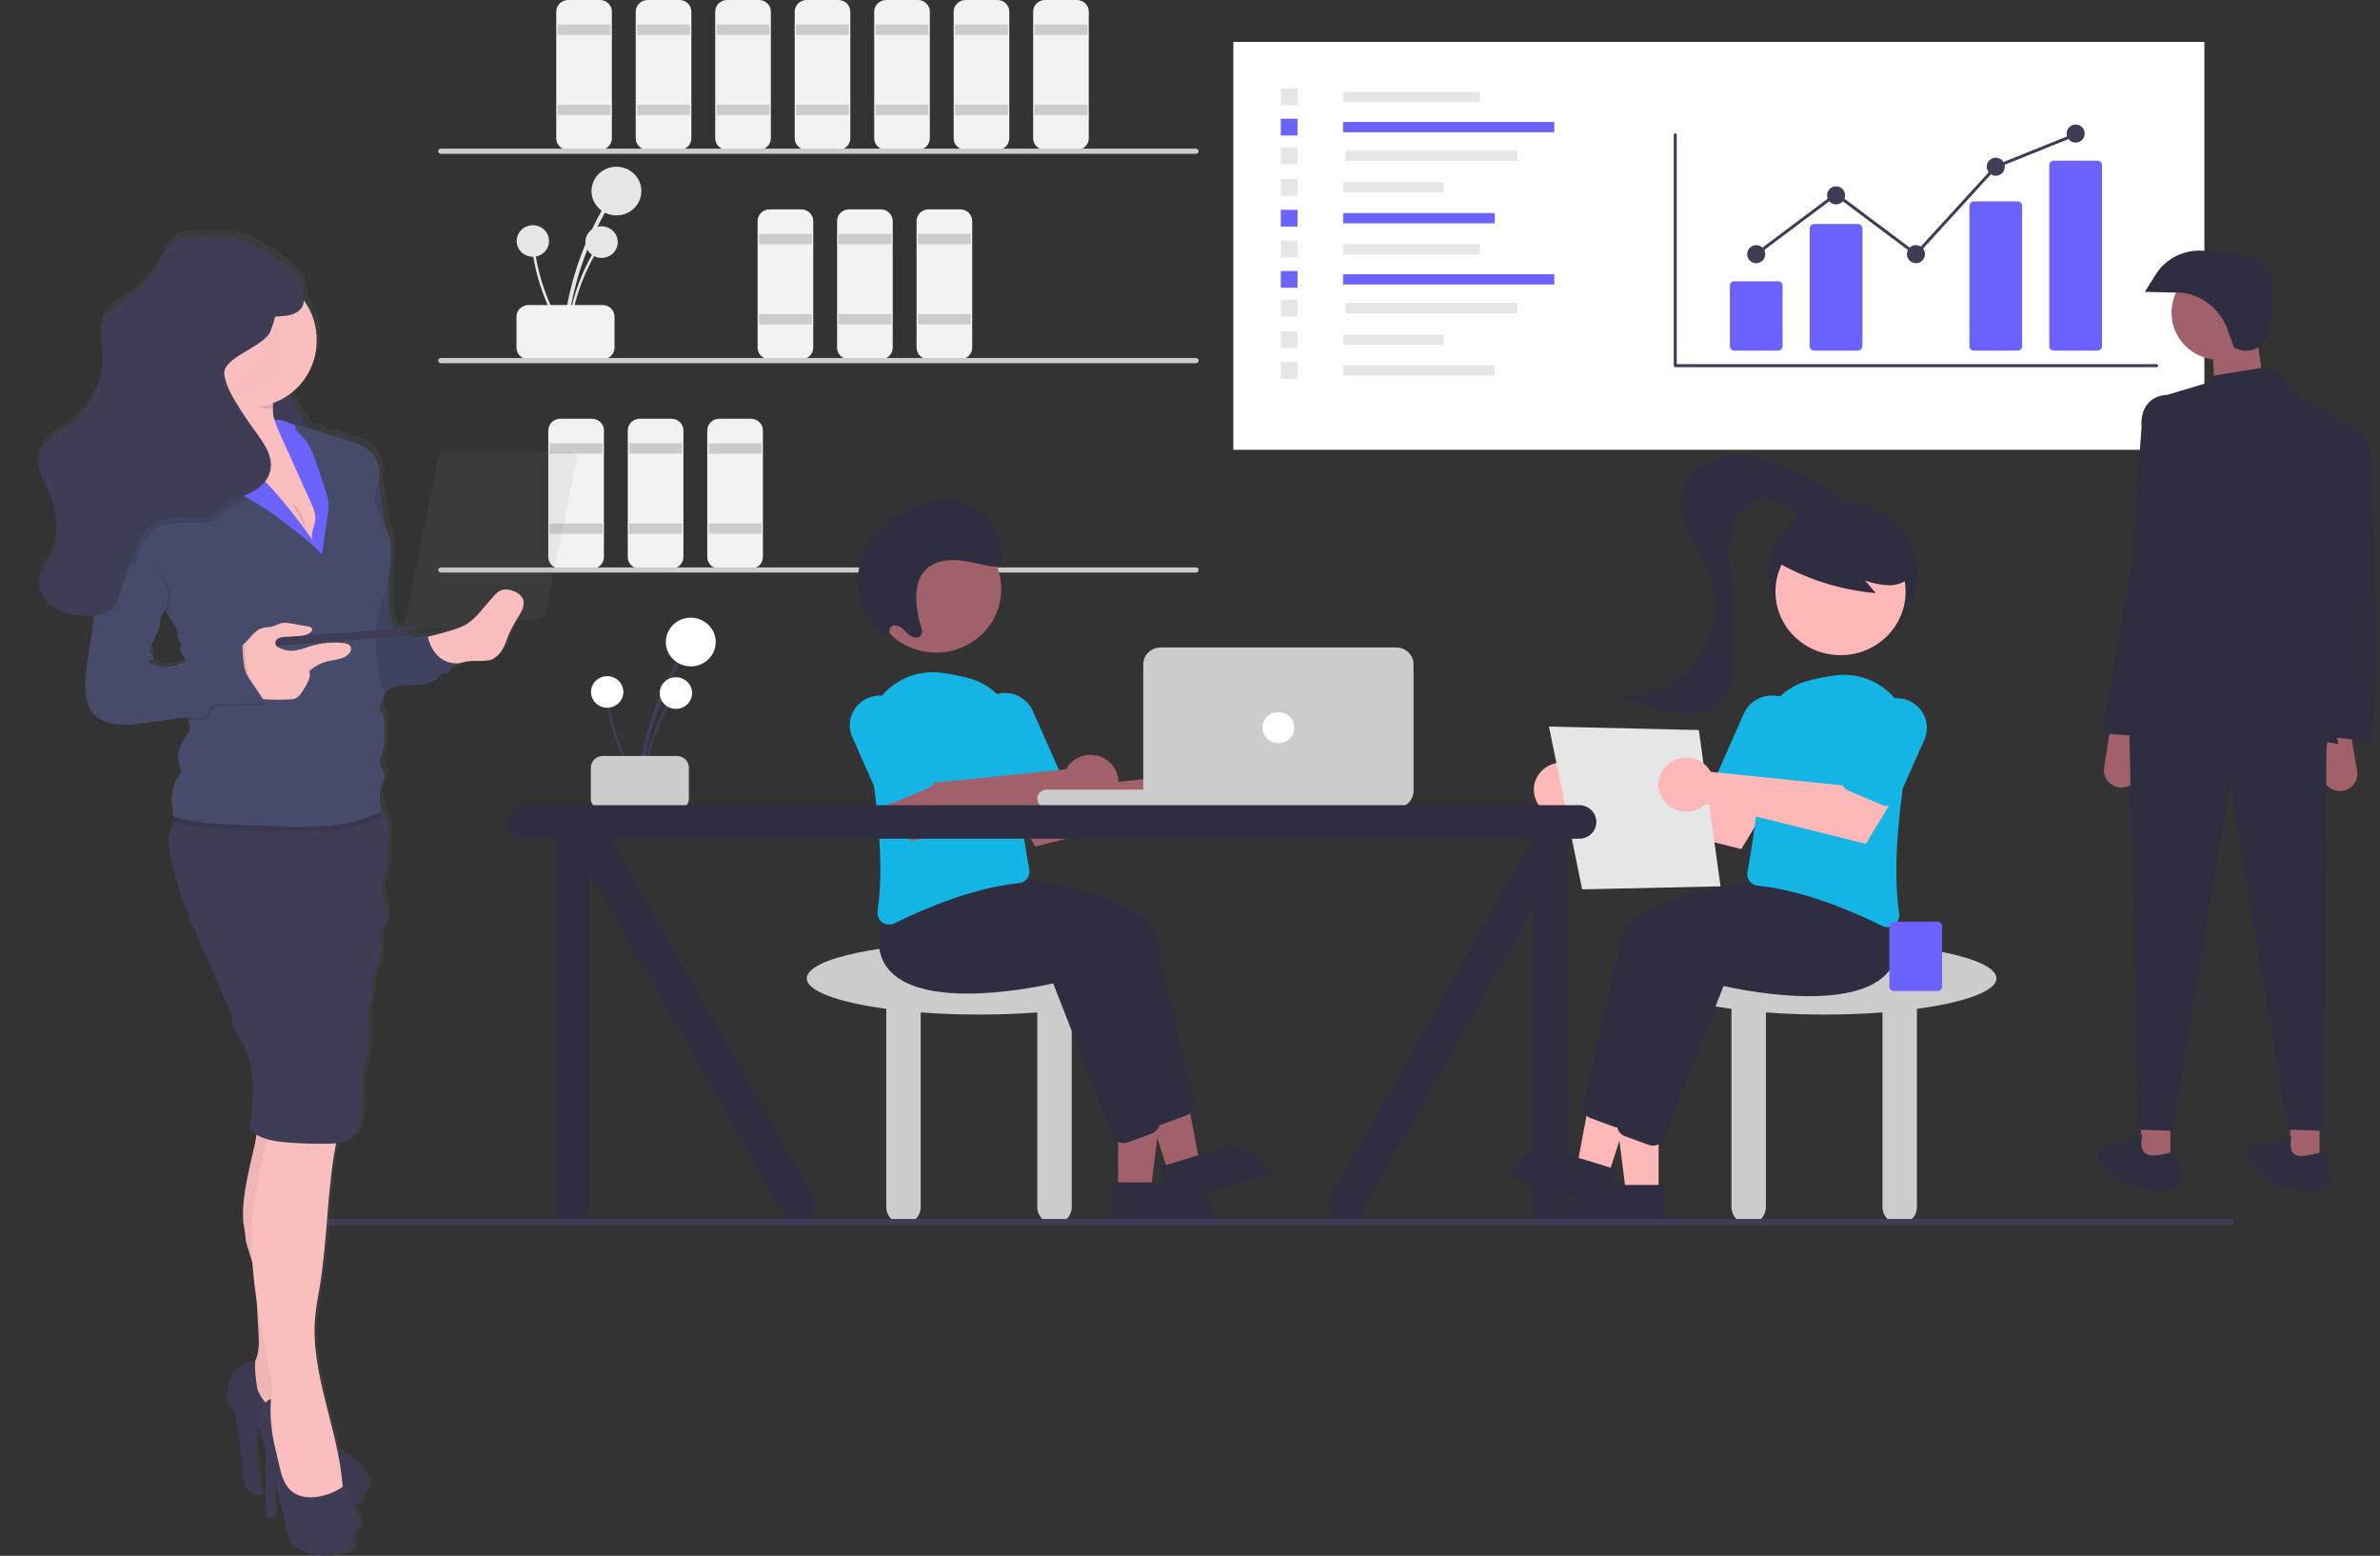 <svg width="684" height="447" viewBox="0 0 684 447" fill="none" xmlns="http://www.w3.org/2000/svg">
<rect x="0" y="0" width="684" height="447" fill="#333333" stroke="none"/>
<path d="M162.909 96.122C163.85 86.24 166.448 76.576 170.6 67.515C171.758 64.994 173.031 62.528 174.422 60.117C174.491 59.991 174.508 59.844 174.468 59.706C174.429 59.568 174.336 59.451 174.209 59.378C174.082 59.306 173.931 59.285 173.789 59.319C173.646 59.352 173.523 59.439 173.444 59.56C168.389 68.34 164.847 77.87 162.96 87.77C162.436 90.534 162.041 93.318 161.777 96.122C161.71 96.829 162.843 96.825 162.909 96.122Z" fill="#E6E6E6"/>
<path d="M177.163 61.888C181.122 61.888 184.332 58.758 184.332 54.896C184.332 51.034 181.122 47.904 177.163 47.904C173.204 47.904 169.994 51.034 169.994 54.896C169.994 58.758 173.204 61.888 177.163 61.888Z" fill="#E6E6E6"/>
<path d="M163.642 96.308C164.253 89.897 165.938 83.627 168.632 77.749C169.383 76.113 170.209 74.514 171.111 72.95C171.156 72.868 171.167 72.772 171.141 72.683C171.116 72.594 171.055 72.517 170.973 72.47C170.891 72.424 170.793 72.41 170.701 72.432C170.608 72.454 170.528 72.51 170.477 72.588C167.197 78.284 164.899 84.467 163.676 90.889C163.335 92.683 163.079 94.489 162.908 96.308C162.865 96.766 163.599 96.763 163.642 96.308Z" fill="#E6E6E6"/>
<path d="M172.89 74.099C175.458 74.099 177.54 72.068 177.54 69.562C177.54 67.057 175.458 65.026 172.89 65.026C170.321 65.026 168.239 67.057 168.239 69.562C168.239 72.068 170.321 74.099 172.89 74.099Z" fill="#E6E6E6"/>
<path d="M162.716 95.879C159.154 90.458 156.53 84.504 154.947 78.253C154.507 76.513 154.15 74.756 153.875 72.982C153.859 72.89 153.807 72.808 153.731 72.753C153.654 72.698 153.558 72.674 153.464 72.686C153.37 72.699 153.284 72.747 153.225 72.819C153.166 72.892 153.138 72.985 153.147 73.077C154.153 79.536 156.24 85.789 159.325 91.587C160.188 93.205 161.125 94.783 162.137 96.32C162.392 96.708 162.969 96.265 162.716 95.879Z" fill="#E6E6E6"/>
<path d="M153.141 73.78C155.71 73.78 157.792 71.749 157.792 69.244C157.792 66.739 155.71 64.708 153.141 64.708C150.573 64.708 148.491 66.739 148.491 69.244C148.491 71.749 150.573 73.78 153.141 73.78Z" fill="#E6E6E6"/>
<path d="M148.439 99.893V90.98C148.44 90.094 148.801 89.245 149.443 88.618C150.086 87.992 150.957 87.639 151.865 87.638H173.186C174.095 87.639 174.966 87.992 175.608 88.618C176.25 89.245 176.612 90.094 176.613 90.98V99.893C176.612 100.779 176.25 101.628 175.608 102.255C174.966 102.881 174.095 103.234 173.186 103.235H151.865C150.957 103.234 150.086 102.881 149.443 102.255C148.801 101.628 148.44 100.779 148.439 99.893Z" fill="#F2F2F2"/>
<path d="M172.425 43.076H163.287C162.378 43.075 161.508 42.723 160.865 42.096C160.223 41.47 159.861 40.62 159.86 39.734V3.342C159.861 2.456 160.223 1.607 160.865 0.98C161.508 0.353 162.378 0.001 163.287 0L172.425 0C173.333 0.001 174.204 0.353 174.846 0.98C175.489 1.607 175.85 2.456 175.851 3.342V39.734C175.85 40.62 175.489 41.47 174.846 42.096C174.204 42.723 173.333 43.075 172.425 43.076Z" fill="#F2F2F2"/>
<path d="M175.47 7.056L160.241 7.056V10.026L175.47 10.026V7.056Z" fill="#CCCCCC"/>
<path d="M175.47 30.079L160.241 30.079V33.05H175.47V30.079Z" fill="#CCCCCC"/>
<path d="M195.268 43.076H186.131C185.222 43.075 184.351 42.723 183.709 42.096C183.066 41.47 182.705 40.62 182.704 39.734V3.342C182.705 2.456 183.066 1.607 183.709 0.98C184.351 0.353 185.222 0.001 186.131 0L195.268 0C196.177 0.001 197.048 0.353 197.69 0.98C198.332 1.607 198.694 2.456 198.695 3.342V39.734C198.694 40.62 198.332 41.47 197.69 42.096C197.048 42.723 196.177 43.075 195.268 43.076Z" fill="#F2F2F2"/>
<path d="M198.314 7.056L183.085 7.056V10.026L198.314 10.026V7.056Z" fill="#CCCCCC"/>
<path d="M198.314 30.079L183.085 30.079V33.05H198.314V30.079Z" fill="#CCCCCC"/>
<path d="M218.112 43.076H208.974C208.066 43.075 207.195 42.723 206.552 42.096C205.91 41.47 205.549 40.62 205.548 39.734V3.342C205.549 2.456 205.91 1.607 206.552 0.98C207.195 0.353 208.066 0.001 208.974 0L218.112 0C219.02 0.001 219.891 0.353 220.534 0.98C221.176 1.607 221.537 2.456 221.538 3.342V39.734C221.537 40.62 221.176 41.47 220.534 42.096C219.891 42.723 219.02 43.075 218.112 43.076Z" fill="#F2F2F2"/>
<path d="M221.158 7.056L205.928 7.056V10.026L221.158 10.026V7.056Z" fill="#CCCCCC"/>
<path d="M221.158 30.079L205.928 30.079V33.05H221.158V30.079Z" fill="#CCCCCC"/>
<path d="M230.295 103.235H221.157C220.249 103.234 219.378 102.881 218.736 102.255C218.093 101.628 217.732 100.779 217.731 99.893V63.501C217.732 62.614 218.093 61.765 218.736 61.138C219.378 60.512 220.249 60.159 221.157 60.158H230.295C231.204 60.159 232.075 60.512 232.717 61.138C233.359 61.765 233.721 62.614 233.722 63.501V99.893C233.721 100.779 233.359 101.628 232.717 102.255C232.075 102.881 231.204 103.234 230.295 103.235Z" fill="#F2F2F2"/>
<path d="M233.341 67.214H218.112V70.185H233.341V67.214Z" fill="#CCCCCC"/>
<path d="M233.341 90.238H218.112V93.208H233.341V90.238Z" fill="#CCCCCC"/>
<path d="M253.139 103.235H244.001C243.093 103.234 242.222 102.881 241.579 102.255C240.937 101.628 240.575 100.779 240.574 99.893V63.501C240.575 62.614 240.937 61.765 241.579 61.138C242.222 60.512 243.093 60.159 244.001 60.158H253.139C254.047 60.159 254.918 60.512 255.561 61.138C256.203 61.765 256.564 62.614 256.565 63.501V99.893C256.564 100.779 256.203 101.628 255.561 102.255C254.918 102.881 254.047 103.234 253.139 103.235Z" fill="#F2F2F2"/>
<path d="M256.185 67.214H240.955V70.185H256.185V67.214Z" fill="#CCCCCC"/>
<path d="M256.185 90.238H240.955V93.208H256.185V90.238Z" fill="#CCCCCC"/>
<path d="M275.982 103.235H266.845C265.936 103.234 265.065 102.881 264.423 102.255C263.78 101.628 263.419 100.779 263.418 99.893V63.501C263.419 62.614 263.78 61.765 264.423 61.138C265.065 60.512 265.936 60.159 266.845 60.158H275.982C276.891 60.159 277.762 60.512 278.404 61.138C279.047 61.765 279.408 62.614 279.409 63.501V99.893C279.408 100.779 279.047 101.628 278.404 102.255C277.762 102.881 276.891 103.234 275.982 103.235Z" fill="#F2F2F2"/>
<path d="M279.028 67.214H263.799V70.185H279.028V67.214Z" fill="#CCCCCC"/>
<path d="M279.028 90.238H263.799V93.208H279.028V90.238Z" fill="#CCCCCC"/>
<path d="M170.14 163.393H161.003C160.094 163.392 159.223 163.04 158.581 162.413C157.938 161.787 157.577 160.937 157.576 160.051V123.659C157.577 122.773 157.938 121.923 158.581 121.297C159.223 120.67 160.094 120.318 161.003 120.317H170.14C171.049 120.318 171.92 120.67 172.562 121.297C173.204 121.923 173.566 122.773 173.567 123.659V160.051C173.566 160.937 173.204 161.787 172.562 162.413C171.92 163.04 171.049 163.392 170.14 163.393Z" fill="#F2F2F2"/>
<path d="M173.186 127.372H157.957V130.343H173.186V127.372Z" fill="#CCCCCC"/>
<path d="M173.186 150.396H157.957V153.366H173.186V150.396Z" fill="#CCCCCC"/>
<path d="M192.984 163.393H183.846C182.938 163.392 182.067 163.04 181.424 162.413C180.782 161.787 180.421 160.937 180.42 160.051V123.659C180.421 122.773 180.782 121.923 181.424 121.297C182.067 120.67 182.938 120.318 183.846 120.317H192.984C193.892 120.318 194.763 120.67 195.406 121.297C196.048 121.923 196.409 122.773 196.41 123.659V160.051C196.409 160.937 196.048 161.787 195.406 162.413C194.763 163.04 193.892 163.392 192.984 163.393Z" fill="#F2F2F2"/>
<path d="M196.03 127.372H180.8V130.343H196.03V127.372Z" fill="#CCCCCC"/>
<path d="M196.03 150.396H180.8V153.366H196.03V150.396Z" fill="#CCCCCC"/>
<path d="M215.827 163.393H206.69C205.781 163.392 204.91 163.04 204.268 162.413C203.626 161.787 203.264 160.937 203.263 160.051V123.659C203.264 122.773 203.626 121.923 204.268 121.297C204.91 120.67 205.781 120.318 206.69 120.317H215.827C216.736 120.318 217.607 120.67 218.249 121.297C218.892 121.923 219.253 122.773 219.254 123.659V160.051C219.253 160.937 218.892 161.787 218.249 162.413C217.607 163.04 216.736 163.392 215.827 163.393Z" fill="#F2F2F2"/>
<path d="M218.873 127.372H203.644V130.343H218.873V127.372Z" fill="#CCCCCC"/>
<path d="M218.873 150.396H203.644V153.366H218.873V150.396Z" fill="#CCCCCC"/>
<path d="M240.955 43.076H231.818C230.909 43.075 230.038 42.723 229.396 42.096C228.754 41.47 228.392 40.62 228.391 39.734V3.342C228.392 2.456 228.754 1.607 229.396 0.98C230.038 0.353 230.909 0.001 231.818 0L240.955 0C241.864 0.001 242.735 0.353 243.377 0.98C244.02 1.607 244.381 2.456 244.382 3.342V39.734C244.381 40.62 244.02 41.47 243.377 42.096C242.735 42.723 241.864 43.075 240.955 43.076Z" fill="#F2F2F2"/>
<path d="M244.001 7.056L228.772 7.056V10.026L244.001 10.026V7.056Z" fill="#CCCCCC"/>
<path d="M244.001 30.079L228.772 30.079V33.05H244.001V30.079Z" fill="#CCCCCC"/>
<path d="M263.799 43.076H254.661C253.753 43.075 252.882 42.723 252.24 42.096C251.597 41.47 251.236 40.62 251.235 39.734V3.342C251.236 2.456 251.597 1.607 252.24 0.98C252.882 0.353 253.753 0.001 254.661 0L263.799 0C264.707 0.001 265.578 0.353 266.221 0.98C266.863 1.607 267.225 2.456 267.226 3.342V39.734C267.225 40.62 266.863 41.47 266.221 42.096C265.578 42.723 264.707 43.075 263.799 43.076Z" fill="#F2F2F2"/>
<path d="M266.845 7.056L251.616 7.056V10.026L266.845 10.026V7.056Z" fill="#CCCCCC"/>
<path d="M266.845 30.079L251.616 30.079V33.05H266.845V30.079Z" fill="#CCCCCC"/>
<path d="M286.643 43.076H277.505C276.597 43.075 275.726 42.723 275.083 42.096C274.441 41.47 274.079 40.62 274.078 39.734V3.342C274.079 2.456 274.441 1.607 275.083 0.98C275.726 0.353 276.597 0.001 277.505 0L286.643 0C287.551 0.001 288.422 0.353 289.064 0.98C289.707 1.607 290.068 2.456 290.069 3.342V39.734C290.068 40.62 289.707 41.47 289.064 42.096C288.422 42.723 287.551 43.075 286.643 43.076Z" fill="#F2F2F2"/>
<path d="M289.688 7.056L274.459 7.056V10.026L289.688 10.026V7.056Z" fill="#CCCCCC"/>
<path d="M289.688 30.079L274.459 30.079V33.05H289.688V30.079Z" fill="#CCCCCC"/>
<path d="M309.486 43.076H300.349C299.44 43.075 298.569 42.723 297.927 42.096C297.284 41.47 296.923 40.62 296.922 39.734V3.342C296.923 2.456 297.284 1.607 297.927 0.98C298.569 0.353 299.44 0.001 300.349 0L309.486 0C310.395 0.001 311.266 0.353 311.908 0.98C312.55 1.607 312.912 2.456 312.913 3.342V39.734C312.912 40.62 312.55 41.47 311.908 42.096C311.266 42.723 310.395 43.075 309.486 43.076Z" fill="#F2F2F2"/>
<path d="M312.532 7.056L297.303 7.056V10.026L312.532 10.026V7.056Z" fill="#CCCCCC"/>
<path d="M312.532 30.079L297.303 30.079V33.05H312.532V30.079Z" fill="#CCCCCC"/>
<path d="M343.707 44.19L126.693 44.19C126.491 44.19 126.297 44.112 126.155 43.973C126.012 43.834 125.932 43.645 125.932 43.448C125.932 43.251 126.012 43.062 126.155 42.923C126.297 42.783 126.491 42.705 126.693 42.705L343.707 42.705C343.909 42.705 344.103 42.783 344.246 42.923C344.389 43.062 344.469 43.251 344.469 43.448C344.469 43.645 344.389 43.834 344.246 43.973C344.103 44.112 343.909 44.19 343.707 44.19Z" fill="#CCCCCC"/>
<path d="M343.707 104.349L126.693 104.349C126.491 104.349 126.297 104.271 126.155 104.131C126.012 103.992 125.932 103.803 125.932 103.606C125.932 103.409 126.012 103.22 126.155 103.081C126.297 102.942 126.491 102.864 126.693 102.864L343.707 102.864C343.909 102.864 344.103 102.942 344.246 103.081C344.389 103.22 344.469 103.409 344.469 103.606C344.469 103.803 344.389 103.992 344.246 104.131C344.103 104.271 343.909 104.349 343.707 104.349Z" fill="#CCCCCC"/>
<path d="M343.707 164.507L126.693 164.507C126.491 164.507 126.297 164.429 126.155 164.29C126.012 164.15 125.932 163.962 125.932 163.765C125.932 163.568 126.012 163.379 126.155 163.239C126.297 163.1 126.491 163.022 126.693 163.022L343.707 163.022C343.909 163.022 344.103 163.1 344.246 163.239C344.389 163.379 344.469 163.568 344.469 163.765C344.469 163.962 344.389 164.15 344.246 164.29C344.103 164.429 343.909 164.507 343.707 164.507Z" fill="#CCCCCC"/>
<path d="M330.855 281.098C330.855 275.355 308.695 270.7 281.36 270.7C254.025 270.7 231.866 275.355 231.866 281.098C231.866 284.778 240.976 288.009 254.709 289.857L254.709 346.826C254.709 348.106 255.231 349.334 256.159 350.24C257.087 351.145 258.346 351.654 259.659 351.654C260.971 351.654 262.23 351.145 263.159 350.24C264.087 349.334 264.608 348.106 264.608 346.826V290.883C269.841 291.279 275.479 291.495 281.36 291.495C287.241 291.495 292.879 291.279 298.112 290.883V346.826C298.112 348.106 298.634 349.334 299.562 350.24C300.49 351.145 301.749 351.654 303.062 351.654C304.374 351.654 305.633 351.145 306.561 350.24C307.49 349.334 308.011 348.106 308.011 346.826V289.857C321.744 288.009 330.855 284.778 330.855 281.098Z" fill="#CCCCCC"/>
<path d="M321.331 342.313H330.667L335.108 307.193H321.33L321.331 342.313Z" fill="#A0616A"/>
<path d="M348.67 350.767L319.331 350.769L319.33 339.712L337.334 339.711C340.341 339.711 343.224 340.876 345.35 342.949C347.476 345.023 348.67 347.835 348.67 350.767L348.67 350.767Z" fill="#2F2E41"/>
<path d="M335.904 337.232L344.811 334.505L338.268 299.699L325.122 303.722L335.904 337.232Z" fill="#A0616A"/>
<path d="M364.584 337.314L336.59 345.883L333.196 335.334L350.374 330.076C353.242 329.198 356.351 329.467 359.016 330.825C361.681 332.182 363.684 334.517 364.584 337.314Z" fill="#2F2E41"/>
<path d="M329.658 321.067L312.581 277.344C308.75 278.221 276.62 285.156 265.859 273.98C262.171 270.15 261.452 264.601 263.721 257.487L270.001 249.789L270.197 249.799C272.571 249.921 328.398 252.973 332.225 269.398C335.452 283.245 341.345 309.062 343.074 316.645C343.249 317.43 343.129 318.251 342.736 318.958C342.343 319.665 341.702 320.21 340.931 320.495L334.064 323.006C333.681 323.147 333.275 323.219 332.867 323.219C332.171 323.219 331.493 323.013 330.92 322.629C330.347 322.245 329.907 321.7 329.658 321.067Z" fill="#2F2E41"/>
<path d="M319.759 326.266L302.682 282.542C298.851 283.42 266.721 290.354 255.96 279.179C252.272 275.349 251.553 269.8 253.822 262.685L260.102 254.988L260.298 254.998C262.672 255.12 318.5 258.172 322.327 274.597C325.553 288.444 331.446 314.261 333.175 321.844C333.351 322.629 333.231 323.45 332.837 324.157C332.444 324.864 331.803 325.409 331.032 325.693L324.165 328.205C323.782 328.346 323.377 328.418 322.968 328.418C322.273 328.418 321.594 328.212 321.021 327.828C320.448 327.443 320.008 326.899 319.759 326.266Z" fill="#2F2E41"/>
<path d="M342.838 221.454C342.585 221.784 342.36 222.132 342.164 222.495L304.609 226.355L299.203 219.125L286.95 225.657L297.568 243.2L343.627 231.746C344.789 232.851 346.268 233.585 347.868 233.85C349.468 234.115 351.113 233.898 352.584 233.229C354.055 232.56 355.282 231.47 356.102 230.104C356.922 228.739 357.297 227.162 357.176 225.583C357.055 224.005 356.444 222.499 355.424 221.268C354.405 220.036 353.025 219.136 351.469 218.688C349.912 218.24 348.253 218.265 346.711 218.759C345.169 219.253 343.818 220.193 342.838 221.454V221.454Z" fill="#A0616A"/>
<path d="M253.581 264.994C253.067 264.633 252.665 264.14 252.421 263.57C252.177 263 252.099 262.375 252.196 261.764C254.315 248.141 251.877 228.626 249.459 214.653C248.964 211.818 249.156 208.909 250.021 206.16C250.886 203.411 252.399 200.897 254.439 198.82C256.479 196.744 258.989 195.162 261.768 194.202C264.548 193.242 267.519 192.93 270.444 193.292C272.989 193.62 275.51 194.104 277.993 194.743C282.116 195.756 285.763 198.107 288.334 201.409C290.906 204.712 292.249 208.769 292.142 212.915C291.781 226.398 294.588 243.221 295.811 249.828C295.895 250.282 295.881 250.748 295.772 251.196C295.663 251.645 295.46 252.067 295.176 252.436C294.898 252.8 294.545 253.105 294.139 253.328C293.733 253.552 293.283 253.691 292.819 253.735C279.259 255.085 264.636 261.535 257.126 265.259C256.643 265.502 256.108 265.63 255.565 265.631C254.851 265.629 254.156 265.406 253.581 264.994Z" fill="#14B5E5"/>
<path d="M290.185 229.856C289.766 229.695 289.383 229.455 289.06 229.15C288.737 228.844 288.479 228.479 288.301 228.075L280.739 211.036C280.281 210.007 280.035 208.899 280.016 207.777C279.998 206.655 280.206 205.54 280.629 204.497C281.052 203.453 281.681 202.501 282.482 201.695C283.282 200.889 284.238 200.245 285.294 199.799C286.35 199.353 287.485 199.115 288.636 199.097C289.786 199.08 290.929 199.284 291.998 199.697C293.068 200.111 294.043 200.725 294.869 201.507C295.695 202.288 296.355 203.221 296.811 204.251L304.374 221.29C304.733 222.104 304.748 223.023 304.413 223.847C304.079 224.671 303.423 225.332 302.59 225.685L292.807 229.815C292.394 229.991 291.95 230.085 291.5 230.092C291.05 230.099 290.603 230.019 290.185 229.856H290.185Z" fill="#14B5E5"/>
<path d="M307.049 219.969C306.797 220.298 306.572 220.646 306.376 221.01L268.82 224.869L263.414 217.64L251.162 224.171L261.78 241.715L307.839 230.261C309.001 231.366 310.48 232.099 312.08 232.364C313.68 232.629 315.325 232.413 316.795 231.744C318.266 231.075 319.493 229.985 320.314 228.619C321.134 227.253 321.508 225.676 321.387 224.098C321.266 222.519 320.656 221.014 319.636 219.782C318.617 218.551 317.237 217.651 315.68 217.203C314.124 216.755 312.464 216.779 310.923 217.273C309.381 217.768 308.03 218.708 307.049 219.969V219.969Z" fill="#A0616A"/>
<path d="M254.396 230.599C253.977 230.438 253.595 230.198 253.272 229.892C252.948 229.587 252.69 229.222 252.513 228.818L244.95 211.779C244.492 210.749 244.247 209.642 244.228 208.52C244.209 207.398 244.417 206.283 244.84 205.239C245.263 204.196 245.893 203.244 246.693 202.438C247.494 201.632 248.449 200.987 249.505 200.542C250.561 200.096 251.697 199.857 252.847 199.84C253.998 199.822 255.14 200.026 256.21 200.44C257.28 200.853 258.255 201.468 259.081 202.25C259.907 203.031 260.567 203.963 261.023 204.994L268.585 222.033C268.945 222.846 268.959 223.766 268.625 224.59C268.291 225.414 267.635 226.074 266.802 226.427L257.019 230.558C256.606 230.734 256.162 230.828 255.712 230.835C255.262 230.842 254.814 230.761 254.396 230.599H254.396Z" fill="#14B5E5"/>
<path d="M269.053 187.495C279.382 187.495 287.755 179.328 287.755 169.254C287.755 159.179 279.382 151.012 269.053 151.012C258.724 151.012 250.35 159.179 250.35 169.254C250.35 179.328 258.724 187.495 269.053 187.495Z" fill="#A0616A"/>
<path d="M255.681 181.773C255.601 181.544 255.575 181.3 255.606 181.06C255.638 180.82 255.725 180.59 255.861 180.388C255.998 180.186 256.18 180.017 256.394 179.894C256.607 179.772 256.847 179.698 257.094 179.679C257.601 179.706 258.097 179.833 258.552 180.052C259.007 180.271 259.411 180.577 259.741 180.953C260.418 181.714 261.206 182.374 262.08 182.912C262.985 183.357 264.212 183.293 264.727 182.445C265.212 181.649 264.88 180.582 264.587 179.657C263.841 177.304 263.423 174.863 263.346 172.401C263.261 169.653 263.659 166.785 265.219 164.642C267.232 161.875 270.832 160.825 274.238 160.901C277.645 160.977 280.997 162.003 284.371 162.651C285.536 162.875 286.906 162.99 287.685 162.109C288.513 161.173 288.209 159.657 287.857 158.393C286.942 155.112 285.972 151.72 283.847 149.07C281.55 146.317 278.269 144.515 274.664 144.027C271.203 143.609 267.689 143.998 264.412 145.162C259.074 146.804 254.376 149.996 250.948 154.311C247.413 158.901 245.886 164.669 246.7 170.354C247.495 175.305 250.185 179.778 254.228 182.872L255.681 181.773Z" fill="#2F2E41"/>
<path d="M184.272 225.688C185.213 215.806 187.811 206.142 191.963 197.081C193.12 194.56 194.394 192.094 195.784 189.684C195.854 189.557 195.871 189.41 195.831 189.272C195.791 189.134 195.698 189.017 195.571 188.944C195.445 188.872 195.294 188.851 195.151 188.885C195.009 188.919 194.885 189.005 194.807 189.126C189.751 197.906 186.209 207.436 184.323 217.336C183.798 220.1 183.404 222.884 183.14 225.688C183.073 226.395 184.205 226.391 184.272 225.688Z" fill="#3F3D56"/>
<path d="M198.526 191.454C202.485 191.454 205.694 188.324 205.694 184.462C205.694 180.6 202.485 177.47 198.526 177.47C194.566 177.47 191.357 180.6 191.357 184.462C191.357 188.324 194.566 191.454 198.526 191.454Z" fill="white"/>
<path d="M185.005 225.874C185.615 219.463 187.301 213.193 189.995 207.315C190.746 205.679 191.572 204.08 192.474 202.516C192.519 202.434 192.53 202.338 192.504 202.249C192.478 202.159 192.418 202.083 192.336 202.036C192.254 201.989 192.156 201.975 192.063 201.998C191.971 202.02 191.891 202.076 191.84 202.154C188.56 207.85 186.262 214.033 185.038 220.455C184.698 222.249 184.442 224.055 184.271 225.874C184.227 226.332 184.962 226.329 185.005 225.874Z" fill="#3F3D56"/>
<path d="M194.252 203.665C196.821 203.665 198.903 201.634 198.903 199.128C198.903 196.623 196.821 194.592 194.252 194.592C191.684 194.592 189.601 196.623 189.601 199.128C189.601 201.634 191.684 203.665 194.252 203.665Z" fill="white"/>
<path d="M184.078 225.445C180.517 220.024 177.892 214.07 176.31 207.819C175.87 206.079 175.513 204.322 175.238 202.548C175.222 202.456 175.17 202.374 175.093 202.319C175.017 202.264 174.921 202.24 174.827 202.253C174.732 202.265 174.646 202.313 174.587 202.385C174.528 202.458 174.5 202.551 174.51 202.643C175.516 209.102 177.603 215.355 180.688 221.153C181.55 222.771 182.488 224.349 183.499 225.886C183.754 226.274 184.332 225.831 184.078 225.445Z" fill="#3F3D56"/>
<path d="M174.504 203.346C177.073 203.346 179.155 201.315 179.155 198.81C179.155 196.305 177.073 194.274 174.504 194.274C171.936 194.274 169.853 196.305 169.853 198.81C169.853 201.315 171.936 203.346 174.504 203.346Z" fill="white"/>
<path d="M169.801 229.459V220.546C169.802 219.66 170.164 218.811 170.806 218.184C171.448 217.558 172.319 217.205 173.228 217.204H194.549C195.457 217.205 196.328 217.558 196.971 218.184C197.613 218.811 197.975 219.66 197.976 220.546V229.459C197.975 230.345 197.613 231.194 196.971 231.821C196.328 232.447 195.457 232.8 194.549 232.801H173.228C172.319 232.8 171.448 232.447 170.806 231.821C170.164 231.194 169.802 230.345 169.801 229.459Z" fill="#CCCCCC"/>
<path d="M360.932 226.881L300.777 226.881C299.305 226.881 298.112 228.044 298.112 229.48C298.112 230.915 299.305 232.079 300.777 232.079L360.932 232.079C362.404 232.079 363.597 230.915 363.597 229.48C363.597 228.044 362.404 226.881 360.932 226.881Z" fill="#CCCCCC"/>
<path d="M401.289 232.08L333.52 232.08C332.208 232.078 330.949 231.569 330.022 230.664C329.094 229.759 328.572 228.532 328.57 227.252V190.86C328.572 189.58 329.094 188.353 330.022 187.448C330.949 186.543 332.208 186.034 333.52 186.032L401.289 186.032C402.601 186.034 403.859 186.543 404.787 187.448C405.715 188.353 406.237 189.58 406.239 190.86V227.252C406.237 228.532 405.715 229.759 404.787 230.664C403.859 231.569 402.601 232.078 401.289 232.08Z" fill="#CCCCCC"/>
<path d="M367.405 213.512C369.928 213.512 371.973 211.517 371.973 209.056C371.973 206.595 369.928 204.6 367.405 204.6C364.881 204.6 362.836 206.595 362.836 209.056C362.836 211.517 364.881 213.512 367.405 213.512Z" fill="white"/>
<path d="M573.758 281.098C573.758 275.355 551.599 270.7 524.264 270.7C496.929 270.7 474.769 275.355 474.769 281.098C474.769 284.778 483.88 288.009 497.613 289.857V346.826C497.613 348.106 498.135 349.334 499.063 350.24C499.991 351.145 501.25 351.654 502.563 351.654C503.875 351.654 505.134 351.145 506.062 350.24C506.991 349.334 507.512 348.106 507.512 346.826V290.883C512.745 291.279 518.383 291.495 524.264 291.495C530.145 291.495 535.783 291.279 541.016 290.883V346.826C541.016 348.106 541.537 349.334 542.466 350.24C543.394 351.145 544.653 351.654 545.965 351.654C547.278 351.654 548.537 351.145 549.465 350.24C550.393 349.334 550.915 348.106 550.915 346.826V289.857C564.648 288.009 573.758 284.778 573.758 281.098Z" fill="#CCCCCC"/>
<path d="M529.737 185.926C541.512 185.926 551.058 176.616 551.058 165.131C551.058 153.646 541.512 144.335 529.737 144.335C517.962 144.335 508.416 153.646 508.416 165.131C508.416 176.616 517.962 185.926 529.737 185.926Z" fill="#2F2E41"/>
<path d="M476.679 343.056H467.343L462.902 307.935H476.68L476.679 343.056Z" fill="#FFB8B8"/>
<path d="M460.675 340.454H478.679V351.51H449.339C449.339 350.059 449.632 348.621 450.202 347.279C450.772 345.938 451.607 344.719 452.659 343.692C453.712 342.666 454.962 341.851 456.337 341.296C457.712 340.74 459.186 340.454 460.675 340.454Z" fill="#2F2E41"/>
<path d="M462.106 337.975L453.199 335.248L459.742 300.442L472.888 304.465L462.106 337.975Z" fill="#FFB8B8"/>
<path d="M447.636 330.818L464.814 336.076L461.42 346.626L433.426 338.057C433.872 336.672 434.593 335.386 435.548 334.272C436.503 333.159 437.674 332.239 438.994 331.567C440.313 330.895 441.756 330.483 443.238 330.355C444.721 330.226 446.215 330.384 447.636 330.818Z" fill="#2F2E41"/>
<path d="M465.143 323.961C464.734 323.961 464.329 323.889 463.946 323.749L457.078 321.237C456.307 320.953 455.667 320.407 455.273 319.701C454.88 318.994 454.76 318.173 454.935 317.387C456.665 309.804 462.557 283.988 465.784 270.141C469.611 253.716 525.439 250.664 527.813 250.542L528.008 250.532L534.288 258.229C536.558 265.343 535.838 270.893 532.151 274.723C521.389 285.898 489.26 278.964 485.429 278.086L468.351 321.809C468.102 322.443 467.663 322.987 467.09 323.371C466.517 323.756 465.838 323.961 465.143 323.961Z" fill="#2F2E41"/>
<path d="M475.042 329.16C474.633 329.16 474.228 329.088 473.845 328.948L466.977 326.436C466.206 326.152 465.566 325.606 465.172 324.9C464.779 324.193 464.659 323.372 464.834 322.586C466.563 315.003 472.456 289.187 475.683 275.34C479.51 258.915 535.337 255.863 537.712 255.741L537.907 255.731L544.187 263.428C546.457 270.542 545.737 276.092 542.049 279.922C531.288 291.096 499.159 284.163 495.327 283.285L478.25 327.008C478.001 327.641 477.561 328.186 476.989 328.57C476.416 328.955 475.737 329.16 475.042 329.16Z" fill="#2F2E41"/>
<path d="M455.172 222.197C455.424 222.526 455.65 222.874 455.846 223.238L493.401 227.097L498.807 219.868L511.059 226.4L500.441 243.943L454.383 232.489C453.221 233.594 451.741 234.327 450.141 234.592C448.541 234.857 446.897 234.641 445.426 233.972C443.955 233.303 442.728 232.213 441.908 230.847C441.087 229.481 440.713 227.904 440.834 226.326C440.955 224.747 441.566 223.242 442.585 222.01C443.605 220.779 444.984 219.879 446.541 219.431C448.097 218.983 449.757 219.007 451.299 219.501C452.84 219.996 454.191 220.936 455.172 222.197Z" fill="#FFB8B8"/>
<path d="M542.445 266.374C541.902 266.372 541.367 266.245 540.885 266.002C533.375 262.278 518.751 255.828 505.191 254.478C504.727 254.434 504.278 254.295 503.872 254.071C503.466 253.847 503.112 253.543 502.834 253.178C502.55 252.809 502.347 252.388 502.238 251.939C502.129 251.49 502.116 251.025 502.199 250.571C503.423 243.964 506.23 227.141 505.868 213.658C505.762 209.512 507.105 205.455 509.676 202.152C512.248 198.849 515.895 196.499 520.018 195.486C522.5 194.847 525.021 194.362 527.566 194.035C530.491 193.673 533.463 193.985 536.242 194.945C539.021 195.905 541.531 197.487 543.571 199.563C545.611 201.64 547.124 204.153 547.989 206.903C548.854 209.652 549.047 212.561 548.552 215.396C546.133 229.368 543.696 248.884 545.814 262.507C545.912 263.117 545.834 263.742 545.589 264.312C545.345 264.882 544.943 265.375 544.43 265.737C543.854 266.149 543.159 266.372 542.445 266.374Z" fill="#14B5E5"/>
<path d="M506.563 230.835C506.095 230.834 505.632 230.74 505.203 230.558L495.42 226.427C494.587 226.074 493.931 225.414 493.597 224.59C493.262 223.766 493.277 222.846 493.636 222.033L501.199 204.994C501.655 203.963 502.315 203.031 503.141 202.25C503.967 201.468 504.942 200.853 506.012 200.44C507.081 200.026 508.224 199.822 509.375 199.84C510.525 199.857 511.661 200.096 512.716 200.542C513.772 200.987 514.728 201.632 515.528 202.438C516.329 203.244 516.958 204.196 517.381 205.239C517.804 206.283 518.013 207.398 517.994 208.52C517.975 209.642 517.729 210.749 517.271 211.779L509.709 228.818C509.443 229.416 509.004 229.926 508.445 230.284C507.886 230.643 507.232 230.834 506.563 230.835Z" fill="#14B5E5"/>
<path d="M528.958 188.238C539.287 188.238 547.66 180.071 547.66 169.997C547.66 159.922 539.287 151.755 528.958 151.755C518.629 151.755 510.255 159.922 510.255 169.997C510.255 180.071 518.629 188.238 528.958 188.238Z" fill="#FFB8B8"/>
<path d="M509.919 161.034C518.777 166.309 528.765 169.518 539.103 170.413L536.027 166.818C538.266 167.626 540.623 168.083 543.01 168.171C545.393 168.135 547.891 167.24 549.243 165.325C549.847 164.373 550.205 163.293 550.288 162.177C550.371 161.061 550.176 159.942 549.72 158.916C548.782 156.868 547.323 155.089 545.481 153.747C542.216 151.227 538.363 149.535 534.265 148.821C530.167 148.107 525.951 148.392 521.994 149.652C519.279 150.444 516.848 151.965 514.979 154.041C513.206 156.175 509.793 158.075 510.7 160.675L509.919 161.034Z" fill="#2F2E41"/>
<path d="M445.169 208.762L488.233 209.754L494.471 254.654L454.702 255.525L445.169 208.762Z" fill="#E6E6E6"/>
<path d="M490.96 220.712C491.213 221.041 491.438 221.389 491.634 221.753L529.189 225.612L534.595 218.383L546.848 224.914L536.229 242.458L490.171 231.003C489.009 232.108 487.53 232.842 485.93 233.107C484.33 233.372 482.685 233.156 481.214 232.486C479.743 231.817 478.516 230.728 477.696 229.362C476.876 227.996 476.501 226.419 476.622 224.84C476.743 223.262 477.354 221.757 478.374 220.525C479.393 219.293 480.773 218.394 482.329 217.946C483.886 217.497 485.545 217.522 487.087 218.016C488.629 218.51 489.98 219.45 490.96 220.712V220.712Z" fill="#FFB8B8"/>
<path d="M542.352 231.578C541.884 231.577 541.421 231.483 540.991 231.301L531.208 227.17C530.375 226.817 529.719 226.156 529.385 225.332C529.051 224.509 529.065 223.589 529.425 222.776L536.987 205.736C537.443 204.706 538.103 203.774 538.929 202.992C539.755 202.211 540.73 201.596 541.8 201.182C542.87 200.769 544.012 200.565 545.163 200.583C546.313 200.6 547.449 200.838 548.505 201.284C549.561 201.73 550.516 202.374 551.316 203.18C552.117 203.987 552.747 204.939 553.17 205.982C553.593 207.026 553.801 208.14 553.782 209.262C553.763 210.385 553.518 211.492 553.06 212.521L545.497 229.561C545.231 230.159 544.792 230.669 544.233 231.027C543.674 231.385 543.02 231.577 542.352 231.578Z" fill="#14B5E5"/>
<path d="M453.829 231.337L150.771 231.337C149.458 231.337 148.199 231.846 147.271 232.751C146.343 233.656 145.821 234.884 145.821 236.164C145.821 237.445 146.343 238.673 147.271 239.578C148.199 240.483 149.458 240.992 150.771 240.992H159.528L159.528 346.084C159.528 347.364 160.049 348.592 160.977 349.497C161.905 350.402 163.164 350.911 164.477 350.911C165.79 350.911 167.049 350.402 167.977 349.497C168.905 348.592 169.427 347.364 169.427 346.084L169.427 250.268L224.914 348.362C225.572 349.468 226.653 350.275 227.92 350.604C229.186 350.934 230.535 350.76 231.671 350.121C232.806 349.481 233.635 348.429 233.975 347.194C234.316 345.959 234.14 344.643 233.487 343.535L175.483 240.992L440.504 240.992V241.054L382.535 343.535C381.879 344.643 381.701 345.961 382.041 347.198C382.381 348.434 383.21 349.489 384.347 350.129C385.484 350.769 386.835 350.943 388.102 350.611C389.37 350.28 390.451 349.471 391.108 348.362L440.504 261.037V346.084C440.504 347.364 441.026 348.592 441.954 349.497C442.882 350.402 444.141 350.911 445.453 350.911C446.766 350.911 448.025 350.402 448.953 349.497C449.881 348.592 450.403 347.364 450.403 346.084V243.537L451.843 240.992H453.829C455.142 240.992 456.401 240.483 457.329 239.578C458.257 238.673 458.779 237.445 458.779 236.164C458.779 234.884 458.257 233.656 457.329 232.751C456.401 231.846 455.142 231.337 453.829 231.337Z" fill="#2F2E41"/>
<path d="M641.082 352L78.905 352C78.665 351.999 78.436 351.906 78.266 351.74C78.097 351.574 78.001 351.35 78.001 351.116C78.001 350.882 78.097 350.657 78.266 350.491C78.436 350.326 78.665 350.232 78.905 350.231L641.082 350.231C641.323 350.231 641.553 350.325 641.723 350.49C641.893 350.656 641.989 350.881 641.989 351.116C641.989 351.35 641.893 351.575 641.723 351.741C641.553 351.907 641.323 352 641.082 352Z" fill="#3F3D56"/>
<path d="M633.525 12.044H354.458V129.232H633.525V12.044Z" fill="white"/>
<path d="M619.826 105.498H481.458C481.343 105.498 481.233 105.452 481.151 105.371C481.07 105.29 481.024 105.18 481.024 105.065V38.744C481.024 38.629 481.07 38.519 481.151 38.438C481.233 38.356 481.343 38.311 481.458 38.311C481.572 38.311 481.683 38.356 481.764 38.438C481.845 38.519 481.891 38.629 481.891 38.744V104.632H619.826C619.941 104.632 620.051 104.678 620.133 104.759C620.214 104.84 620.259 104.95 620.259 105.065C620.259 105.18 620.214 105.29 620.133 105.371C620.051 105.453 619.941 105.498 619.826 105.498V105.498Z" fill="#3F3D56"/>
<path d="M511.021 100.735H498.436C498.095 100.734 497.768 100.599 497.527 100.358C497.286 100.117 497.151 99.79 497.15 99.449V82.1C497.151 81.759 497.286 81.433 497.527 81.192C497.768 80.951 498.095 80.815 498.436 80.815H511.021C511.362 80.815 511.689 80.951 511.93 81.192C512.171 81.433 512.306 81.759 512.307 82.1V99.449C512.306 99.79 512.171 100.117 511.93 100.358C511.689 100.599 511.362 100.734 511.021 100.735Z" fill="#6C63FF"/>
<path d="M533.972 100.735H521.386C521.046 100.734 520.719 100.599 520.478 100.358C520.237 100.117 520.101 99.79 520.101 99.449V65.645C520.101 65.304 520.237 64.977 520.478 64.736C520.719 64.495 521.046 64.36 521.386 64.359H533.972C534.313 64.36 534.639 64.495 534.88 64.736C535.121 64.977 535.257 65.304 535.257 65.645V99.449C535.257 99.79 535.121 100.117 534.88 100.358C534.639 100.599 534.313 100.734 533.972 100.735Z" fill="#6C63FF"/>
<path d="M556.861 284.735H544.276C543.935 284.734 543.609 284.599 543.368 284.358C543.127 284.117 542.991 283.79 542.991 283.449V266.1C542.991 265.759 543.127 265.433 543.368 265.192C543.609 264.951 543.935 264.815 544.276 264.815H556.861C557.202 264.815 557.529 264.951 557.77 265.192C558.011 265.433 558.147 265.759 558.147 266.1V283.449C558.147 283.79 558.011 284.117 557.77 284.358C557.529 284.599 557.202 284.734 556.861 284.735Z" fill="#6C63FF"/>
<path d="M579.873 100.735H567.288C566.955 100.742 566.632 100.617 566.392 100.387C566.151 100.157 566.011 99.841 566.002 99.508V59.091C566.011 58.758 566.151 58.442 566.392 58.212C566.632 57.982 566.955 57.857 567.288 57.864H579.873C580.206 57.857 580.529 57.982 580.77 58.212C581.01 58.442 581.15 58.758 581.159 59.091V99.508C581.15 99.841 581.01 100.157 580.77 100.387C580.529 100.617 580.206 100.742 579.873 100.735Z" fill="#6C63FF"/>
<path d="M602.824 100.735H590.238C589.898 100.734 589.571 100.599 589.33 100.358C589.089 100.117 588.953 99.79 588.953 99.449V47.457C588.953 47.116 589.089 46.789 589.33 46.548C589.571 46.308 589.898 46.172 590.238 46.172H602.824C603.165 46.172 603.491 46.308 603.732 46.548C603.973 46.789 604.109 47.116 604.109 47.457V99.449C604.109 99.79 603.973 100.117 603.732 100.358C603.491 100.599 603.165 100.734 602.824 100.735Z" fill="#6C63FF"/>
<path d="M504.728 75.618C506.163 75.618 507.327 74.455 507.327 73.02C507.327 71.585 506.163 70.422 504.728 70.422C503.293 70.422 502.13 71.585 502.13 73.02C502.13 74.455 503.293 75.618 504.728 75.618Z" fill="#3F3D56"/>
<path d="M527.679 58.73C529.114 58.73 530.277 57.566 530.277 56.132C530.277 54.697 529.114 53.533 527.679 53.533C526.244 53.533 525.081 54.697 525.081 56.132C525.081 57.566 526.244 58.73 527.679 58.73Z" fill="#3F3D56"/>
<path d="M550.63 75.618C552.065 75.618 553.228 74.455 553.228 73.02C553.228 71.585 552.065 70.422 550.63 70.422C549.195 70.422 548.031 71.585 548.031 73.02C548.031 74.455 549.195 75.618 550.63 75.618Z" fill="#3F3D56"/>
<path d="M573.58 50.502C575.015 50.502 576.179 49.339 576.179 47.904C576.179 46.469 575.015 45.306 573.58 45.306C572.145 45.306 570.982 46.469 570.982 47.904C570.982 49.339 572.145 50.502 573.58 50.502Z" fill="#3F3D56"/>
<path d="M596.531 40.975C597.966 40.975 599.129 39.812 599.129 38.377C599.129 36.942 597.966 35.779 596.531 35.779C595.096 35.779 593.933 36.942 593.933 38.377C593.933 39.812 595.096 40.975 596.531 40.975Z" fill="#3F3D56"/>
<path d="M550.684 73.602L527.679 56.37L504.988 73.367L504.469 72.674L527.679 55.288L550.575 72.438L573.327 47.539L573.419 47.502L596.369 38.255L596.693 39.058L573.834 48.268L550.684 73.602Z" fill="#3F3D56"/>
<path d="M425.308 26.368H386.004V29.322H425.308V26.368Z" fill="#E6E6E6"/>
<path d="M446.697 35.04H386.004V37.995H446.697V35.04Z" fill="#6C63FF"/>
<path d="M436.099 43.3H386.635V46.254H436.099V43.3Z" fill="#E6E6E6"/>
<path d="M414.881 52.362H386.004V55.316H414.881V52.362Z" fill="#E6E6E6"/>
<path d="M429.586 61.214H386.004V64.168H429.586V61.214Z" fill="#6C63FF"/>
<path d="M372.903 25.439H368.09V30.251H372.903V25.439Z" fill="#E6E6E6"/>
<path d="M372.903 34.111H368.09V38.924H372.903V34.111Z" fill="#6C63FF"/>
<path d="M372.903 42.37H368.09V47.183H372.903V42.37Z" fill="#E6E6E6"/>
<path d="M372.903 51.433H368.09V56.246H372.903V51.433Z" fill="#E6E6E6"/>
<path d="M372.903 60.285H368.09V65.098H372.903V60.285Z" fill="#6C63FF"/>
<path d="M425.308 70.122H386.004V73.076H425.308V70.122Z" fill="#E6E6E6"/>
<path d="M446.697 78.794H386.004V81.748H446.697V78.794Z" fill="#6C63FF"/>
<path d="M436.099 87.053H386.635V90.008H436.099V87.053Z" fill="#E6E6E6"/>
<path d="M414.881 96.116H386.004V99.07H414.881V96.116Z" fill="#E6E6E6"/>
<path d="M429.586 104.968H386.004V107.922H429.586V104.968Z" fill="#E6E6E6"/>
<path d="M372.903 69.192H368.09V74.005H372.903V69.192Z" fill="#E6E6E6"/>
<path d="M372.903 77.865H368.09V82.677H372.903V77.865Z" fill="#6C63FF"/>
<path d="M372.903 86.124H368.09V90.937H372.903V86.124Z" fill="#E6E6E6"/>
<path d="M372.903 95.186H368.09V99.999H372.903V95.186Z" fill="#E6E6E6"/>
<path d="M372.903 104.039H368.09V108.851H372.903V104.039Z" fill="#E6E6E6"/>
<path d="M163.476 129.615H128.198C127.664 129.616 127.147 129.801 126.734 130.138C126.321 130.476 126.036 130.946 125.928 131.468L116.383 178.562C116.368 178.69 116.368 178.819 116.383 178.948L115.475 179.046L114.666 179.129C114.617 179.12 114.569 179.107 114.522 179.091C114.398 179.004 114.293 178.891 114.215 178.761C114.137 178.631 114.087 178.486 114.068 178.335C113.605 176.658 113.269 174.949 113.062 173.222C112.945 171.327 112.945 169.428 113.062 167.533C113.108 166.021 113.062 164.546 113.062 163.056C113.313 161.379 113.462 159.689 113.508 157.995C113.598 156.189 113.42 154.379 112.979 152.625C112.7 151.673 112.346 150.745 111.92 149.849C111.587 147.307 111.224 144.758 110.854 142.224C110.574 140.341 110.294 138.442 109.923 136.581C110.006 136.271 110.074 135.961 110.127 135.643C110.332 134.104 110.131 132.537 109.546 131.098C108.962 129.659 108.012 128.397 106.792 127.436C106.035 126.821 105.198 126.312 104.303 125.924C103.561 125.619 102.804 125.354 102.034 125.129L89.864 121.347C88.737 119.706 87.594 118.049 86.581 116.355C85.593 114.829 84.731 113.225 84.002 111.56C87.953 108.74 90.675 104.516 91.61 99.754C92.545 94.991 91.623 90.052 89.032 85.948C88.827 85.63 88.616 85.312 88.396 85.01C88.485 83.546 88.313 82.079 87.889 80.675C87.796 80.155 87.641 79.647 87.428 79.163C87.1 78.507 86.679 77.9 86.18 77.362C86.082 77.249 85.968 77.143 85.862 77.03C84.866 75.935 83.749 74.955 82.534 74.11C78.495 71.183 73.079 67.627 68.125 66.432C65.677 65.875 63.136 65.862 60.682 66.395L60.304 66.289L59.585 66.145C59.767 66.221 59.941 66.319 60.122 66.402C57.524 65.821 54.824 65.87 52.248 66.546C49.041 67.499 47.922 70.04 46.568 72.816C44.37 77.284 41.036 81.095 36.901 83.868C34.239 85.653 31.084 87.196 29.806 90.123C28.611 92.854 29.42 95.978 29.7 98.95C30.04 102.983 29.368 107.038 27.744 110.745C26.121 114.453 23.598 117.697 20.404 120.183C16.766 122.981 11.91 125.326 11.131 129.834C10.579 133.049 12.394 136.12 13.763 139.085C16.66 145.333 17.651 152.965 14.247 158.963C13.287 160.665 11.978 162.224 11.464 164.107C10.556 167.458 12.485 171.104 15.374 173.055C18.264 175.007 21.887 175.529 25.381 175.514C25.979 175.514 26.584 175.514 27.197 175.43C26.894 178.358 26.516 181.285 26.039 184.189C25.336 188.478 24.436 192.782 24.708 197.116C24.852 199.461 25.389 201.889 26.909 203.697C29.299 206.549 33.46 207.131 37.189 206.988C43.088 206.761 48.89 205.225 54.76 204.885C54.65 205.122 54.593 205.38 54.593 205.641C54.593 206.662 55.221 207.789 54.934 208.803C54.812 209.157 54.633 209.49 54.404 209.786C52.891 212.01 51.099 214.491 51.62 217.131C51.878 218.417 52.679 219.703 52.309 220.966C52.075 221.556 51.748 222.105 51.341 222.592C49.268 225.678 49.699 229.74 50.221 233.424L50.917 233.621C50.72 234.044 50.524 234.475 50.342 234.906C49.494 236.818 49.005 238.869 48.898 240.958C48.955 243.302 49.353 245.626 50.078 247.856C51.106 251.638 52.173 255.42 53.527 259.074C54.676 262.213 56.03 265.261 57.369 268.317C57.793 269.255 58.209 270.2 58.625 271.146C61.206 276.995 63.793 282.85 66.385 288.71C66.711 289.382 66.964 290.087 67.142 290.812C67.278 291.433 67.308 292.06 67.406 292.688C67.815 295.124 69.403 297.174 70.568 299.36C74.494 306.735 73.518 315.63 72.451 323.913C73.035 324.495 73.688 325.003 74.395 325.425C74.282 326.257 74.169 327.097 73.995 327.899C72.958 332.626 71.725 337.316 71.007 342.119C70.645 344.454 70.468 346.814 70.477 349.177C70.477 351.446 71.287 353.753 71.287 355.984C71.839 358.253 72.678 360.417 73.269 362.663C73.51 366.15 73.919 369.637 74.441 373.117C74.612 376.273 74.789 379.433 74.97 382.594C75.129 385.393 75.258 388.336 74.002 390.847C74.002 390.93 73.911 391.013 73.866 391.096C72.769 391.022 71.671 391.227 70.675 391.693C69.678 392.159 68.817 392.87 68.17 393.759C66.847 395.684 66.085 397.939 65.969 400.272C65.809 401.256 65.921 402.266 66.294 403.191C66.658 403.948 67.293 404.455 67.709 405.15C68.117 405.959 68.373 406.836 68.465 407.737C69.312 412.972 70.167 418.221 70.621 423.508C70.757 425.12 70.886 426.821 71.831 428.138C72.777 429.454 74.857 430.097 76.044 428.985C74.845 422.927 74.252 416.764 74.275 410.589C74.671 410.532 75.073 410.532 75.47 410.589C75.704 411.656 76.029 412.715 76.332 413.766C76.534 414.538 76.787 415.296 77.088 416.035C76.967 417.071 77.088 418.63 77.043 419.386C76.982 422.729 76.982 426.07 77.043 429.408C77.088 431.315 77.156 433.221 77.247 435.127C77.239 435.338 77.28 435.548 77.368 435.74C77.397 435.776 77.434 435.804 77.476 435.823C77.518 435.841 77.564 435.849 77.61 435.845C78.246 435.845 78.888 435.845 79.524 435.845C79.593 435.091 79.62 434.334 79.607 433.576C79.607 431.836 79.607 430.102 79.607 428.372C79.607 426.89 79.607 425.407 79.607 423.924C80.053 426.579 80.689 429.219 81.332 431.829L82.693 437.411L82.829 437.971L83.987 442.698C84.022 442.868 84.078 443.033 84.153 443.19C84.3 443.419 84.493 443.615 84.72 443.765C87.114 445.505 89.922 446.587 92.865 446.903C95.807 447.219 98.781 446.758 101.489 445.565C101.698 445.481 101.89 445.361 102.057 445.21C102.36 444.804 102.498 444.299 102.442 443.795C102.371 442.287 102.666 440.784 103.305 439.416C103.653 438.911 103.938 438.364 104.152 437.789C104.282 436.857 104.101 435.908 103.638 435.089L102.39 432.177C102.98 432.154 103.569 432.094 104.152 431.995C105.037 431.239 104.394 429.673 105.128 428.781C105.433 428.504 105.759 428.251 106.103 428.024C107.026 427.215 106.935 425.755 106.519 424.598C105.173 420.869 101.573 418.493 98.199 416.391L97.76 416.118C95.007 403.259 90.151 390.59 91.445 377.542C91.724 374.758 92.284 372.005 92.738 369.221C95.007 355.53 94.863 341.484 97.481 327.861C98.832 327.785 100.147 327.396 101.323 326.726C103.539 325.35 104.621 322.687 104.916 320.108C105.211 317.529 104.855 314.927 104.916 312.324C104.984 308.595 105.876 304.934 106.769 301.296C107.813 297.053 106.013 292.552 107.102 288.324C107.516 287.023 107.844 285.696 108.085 284.353C108.312 282.454 107.934 280.45 108.607 278.649C108.91 277.825 109.432 277.091 109.779 276.282C111.292 272.863 109.628 268.718 111.149 265.284C111.639 264.487 112.004 263.62 112.23 262.712C112.282 262.005 112.192 261.295 111.965 260.624C111.58 259.051 111.209 257.462 110.959 255.866C110.847 255.317 110.799 254.756 110.816 254.195C110.89 253.6 111.024 253.015 111.217 252.447C112.366 248.469 112.51 244.271 112.639 240.118C112.707 237.917 112.767 235.58 111.837 233.598C111.56 232.998 111.204 232.439 110.778 231.934L110.891 231.873C110.309 229.506 109.848 226.752 110.695 224.46C111.05 223.485 111.663 222.547 111.549 221.511C111.436 220.474 110.725 219.763 110.438 218.84C109.946 217.328 110.695 215.694 111.133 214.136C111.89 211.473 111.716 208.644 111.542 205.876C111.55 205.28 111.415 204.691 111.149 204.159C110.952 203.833 110.657 203.584 110.468 203.251C110.279 202.847 110.185 202.405 110.194 201.959C110.203 201.513 110.315 201.075 110.521 200.679C110.941 199.898 111.283 199.077 111.542 198.228C111.583 197.965 111.583 197.697 111.542 197.434C112.102 197.192 112.601 196.829 113.138 196.542C115.407 195.331 118.092 195.513 120.649 195.445C123.205 195.377 126.049 194.87 127.577 192.835C127.728 192.58 127.935 192.363 128.182 192.2C128.264 192.158 128.35 192.128 128.44 192.109C129.37 192.238 129.952 192.23 129.824 191.988C130.247 191.799 130.444 191.338 130.694 190.952C130.757 190.851 130.828 190.755 130.905 190.664C131.854 190.099 132.845 189.608 133.871 189.197C133.687 189.174 133.502 189.174 133.318 189.197C134.895 188.686 136.549 188.455 138.205 188.516C139.786 188.516 142.509 188.736 143.741 187.51C146.011 186.065 146.684 183.168 147.735 180.702C148.085 179.903 148.476 179.123 148.908 178.365L154.785 177.79C155.278 177.741 155.743 177.535 156.112 177.203C156.481 176.871 156.734 176.431 156.835 175.945L165.654 132.383C165.72 132.055 165.714 131.716 165.636 131.39C165.558 131.065 165.411 130.76 165.204 130.496C164.997 130.233 164.735 130.018 164.437 129.866C164.138 129.714 163.81 129.628 163.476 129.615ZM52.173 189.371C50.867 189.936 49.458 190.227 48.035 190.227C46.612 190.227 45.204 189.936 43.898 189.371C43.504 189.197 43.073 188.713 43.391 188.425C43.709 188.138 43.966 188.38 44.223 188.259C44.715 188.017 44.359 187.291 44.087 186.822C43.331 185.46 43.852 183.736 44.601 182.359C45.35 180.982 46.311 179.621 46.341 178.055C46.295 177.552 46.295 177.045 46.341 176.542C46.581 175.828 46.961 175.17 47.46 174.606C47.596 174.409 47.71 174.197 47.831 173.986C48.035 174.303 48.239 174.613 48.451 174.924C49.132 175.967 49.81 177.019 50.486 178.078C51.026 178.791 51.367 179.633 51.477 180.521C51.401 181.046 51.429 181.58 51.56 182.094C51.863 182.76 52.8 183.312 52.453 183.955C52.281 184.3 52.191 184.681 52.191 185.067C52.191 185.453 52.281 185.833 52.453 186.179C52.808 186.792 53.337 187.298 53.693 187.903C53.794 188.085 53.88 188.275 53.95 188.471C53.375 188.773 52.778 189.106 52.173 189.371ZM125.543 181.209C125.096 181.315 124.65 181.421 124.204 181.542C124.143 181.27 124.121 181.118 124.121 181.118L121.761 181.822C120.862 181.862 119.968 181.677 119.159 181.285L128.901 180.332C127.789 180.65 126.67 180.945 125.543 181.209Z" fill="url(#paint0_linear)"/>
<path d="M53.852 74.798C51.683 79.236 48.389 83.028 44.298 85.796C41.659 87.574 38.542 89.102 37.279 92.014C36.099 94.73 36.901 97.846 37.173 100.796C37.508 104.782 36.849 108.79 35.256 112.459C33.662 116.129 31.184 119.346 28.044 121.824C24.451 124.615 19.648 126.945 18.876 131.43C18.331 134.622 20.132 137.686 21.486 140.628C24.345 146.846 25.328 154.44 21.962 160.401C21.009 162.095 19.693 163.646 19.209 165.521C18.309 168.857 20.215 172.48 23.074 174.417C25.933 176.353 29.518 176.883 32.968 176.867C35.471 176.867 38.187 176.489 39.972 174.727C41.167 173.547 41.757 171.905 42.317 170.325L46.666 158.003C47.422 155.779 48.285 153.464 49.934 151.8C53.436 148.23 59.139 148.608 64.138 148.669C71.498 148.757 78.819 147.604 85.794 145.257C89.879 143.873 94.311 141.528 95.264 137.33C96.217 133.132 93.388 129.312 90.915 125.908C89.064 123.387 87.314 120.778 85.665 118.08C84.054 115.478 82.519 112.732 82.073 109.706C81.316 104.676 83.699 99.79 85.522 95.047C87.345 90.305 88.623 84.692 85.968 80.358C84.821 78.67 83.36 77.219 81.664 76.084C77.67 73.172 72.315 69.639 67.421 68.452C64.797 67.836 62.063 67.873 59.456 68.558C56.287 69.541 55.175 72.068 53.852 74.798Z" fill="#3F3D56"/>
<path d="M107.556 133.594C108.537 136.932 109.233 140.348 109.636 143.805C110.846 152.125 112.064 160.552 111.837 168.986C111.727 170.868 111.727 172.754 111.837 174.636C112.047 176.355 112.384 178.057 112.843 179.727C112.859 179.877 112.908 180.022 112.984 180.153C113.061 180.283 113.165 180.396 113.289 180.483C113.577 180.627 113.917 180.483 114.235 180.445C115.316 180.317 116.118 181.36 116.95 182.064C117.768 182.725 118.768 183.121 119.816 183.199C120.865 183.278 121.913 183.035 122.82 182.503C122.54 183.742 122.629 185.036 123.073 186.227C123.518 187.417 124.3 188.452 125.324 189.204C126.369 189.934 127.56 190.43 128.814 190.658C130.068 190.887 131.357 190.842 132.593 190.528C131.337 190.331 130.134 191.209 129.446 192.275C129.204 192.654 129.007 193.115 128.591 193.304C128.175 193.493 127.457 193.251 126.965 193.508C126.722 193.674 126.517 193.891 126.367 194.144C124.855 196.171 122.048 196.67 119.522 196.738C116.996 196.806 114.318 196.632 112.094 197.835C111.542 198.13 111.027 198.508 110.453 198.75C108.698 199.507 106.603 198.75 105.241 197.457C103.942 196.062 103.021 194.36 102.563 192.51C100.294 185.188 100.748 177.344 101.209 169.697C101.943 157.541 103.486 145.091 107.556 133.594Z" fill="#454B69"/>
<path opacity="0.1" d="M107.556 133.594C108.537 136.932 109.233 140.348 109.636 143.805C110.846 152.125 112.064 160.552 111.837 168.986C111.727 170.868 111.727 172.754 111.837 174.636C112.047 176.355 112.384 178.057 112.843 179.727C112.859 179.877 112.908 180.022 112.984 180.153C113.061 180.283 113.165 180.396 113.289 180.483C113.577 180.627 113.917 180.483 114.235 180.445C115.316 180.317 116.118 181.36 116.95 182.064C117.768 182.725 118.768 183.121 119.816 183.199C120.865 183.278 121.913 183.035 122.82 182.503C122.54 183.742 122.629 185.036 123.073 186.227C123.518 187.417 124.3 188.452 125.324 189.204C126.369 189.934 127.56 190.43 128.814 190.658C130.068 190.887 131.357 190.842 132.593 190.528C131.337 190.331 130.134 191.209 129.446 192.275C129.204 192.654 129.007 193.115 128.591 193.304C128.175 193.493 127.457 193.251 126.965 193.508C126.722 193.674 126.517 193.891 126.367 194.144C124.855 196.171 122.048 196.67 119.522 196.738C116.996 196.806 114.318 196.632 112.094 197.835C111.542 198.13 111.027 198.508 110.453 198.75C108.698 199.507 106.603 198.75 105.241 197.457C103.942 196.062 103.021 194.36 102.563 192.51C100.294 185.188 100.748 177.344 101.209 169.697C101.943 157.541 103.486 145.091 107.556 133.594Z" fill="black"/>
<path d="M70.613 356.377C71.248 359.017 72.292 361.551 72.882 364.199C73.312 366.48 73.565 368.792 73.638 371.112L74.289 382.852C74.448 385.635 74.576 388.562 73.336 391.059C72.481 392.791 70.999 394.243 70.575 396.127C69.909 399.077 72.02 401.868 74.002 404.16L83.729 415.43C86.755 418.962 90.105 422.676 94.621 423.879C95.292 424.108 96.016 424.134 96.701 423.955C97.957 423.539 98.57 422.018 98.388 420.702C98.103 419.402 97.509 418.191 96.656 417.17C94.107 413.592 91.361 410.075 89.727 406.005C87.624 400.831 87.405 395.105 87.534 389.523C88.048 366.755 93.774 344.252 93.124 321.447C88.154 321.069 82.988 320.244 77.995 320.289C73.555 320.335 74.085 324.828 73.313 328.421C72.284 333.126 71.044 337.793 70.356 342.566C69.997 344.89 69.822 347.24 69.834 349.593C69.834 351.884 70.613 354.176 70.613 356.377Z" fill="#FBBEBE"/>
<path opacity="0.05" d="M70.613 356.377C71.248 359.017 72.292 361.551 72.882 364.199C73.312 366.48 73.565 368.792 73.638 371.112L74.289 382.852C74.448 385.635 74.576 388.562 73.336 391.059C72.481 392.791 70.999 394.243 70.575 396.127C69.909 399.077 72.02 401.868 74.002 404.16L83.729 415.43C86.755 418.962 90.105 422.676 94.621 423.879C95.292 424.108 96.016 424.134 96.701 423.955C97.957 423.539 98.57 422.018 98.388 420.702C98.103 419.402 97.509 418.191 96.656 417.17C94.107 413.592 91.361 410.075 89.727 406.005C87.624 400.831 87.405 395.105 87.534 389.523C88.048 366.755 93.774 344.252 93.124 321.447C88.154 321.069 82.988 320.244 77.995 320.289C73.555 320.335 74.085 324.828 73.313 328.421C72.284 333.126 71.044 337.793 70.356 342.566C69.997 344.89 69.822 347.24 69.834 349.593C69.834 351.884 70.613 354.176 70.613 356.377Z" fill="black"/>
<path d="M73.555 391.354C71.286 390.885 68.926 392.11 67.504 393.956C66.192 395.87 65.438 398.112 65.326 400.43C65.159 401.41 65.272 402.417 65.651 403.335C66.006 404.054 66.634 404.598 67.043 405.287C67.451 406.09 67.707 406.962 67.799 407.858C68.646 413.07 69.493 418.289 69.932 423.546C70.068 425.15 70.197 426.844 71.135 428.153C72.073 429.461 74.16 430.097 75.302 429C74.119 422.998 73.529 416.895 73.54 410.778C76.195 410.415 78.51 412.503 80.242 414.56C82.015 416.645 83.64 418.852 85.106 421.163C86.338 423.353 87.766 425.426 89.372 427.358C91.113 429.205 93.278 430.599 95.679 431.42C98.081 432.241 100.646 432.465 103.153 432.071C104.031 431.314 103.388 429.756 104.114 428.871C104.417 428.594 104.74 428.341 105.082 428.115C105.997 427.313 105.899 425.846 105.491 424.711C104.167 420.997 100.604 418.66 97.269 416.542C91.217 412.76 85.09 408.978 79.001 405.317C76.68 403.879 74.912 401.699 73.986 399.129C73.767 398.471 72.814 391.104 73.555 391.354Z" fill="#3F3D56"/>
<path opacity="0.05" d="M73.555 391.354C71.286 390.885 68.926 392.11 67.504 393.956C66.192 395.87 65.438 398.112 65.326 400.43C65.159 401.41 65.272 402.417 65.651 403.335C66.006 404.054 66.634 404.598 67.043 405.287C67.451 406.09 67.707 406.962 67.799 407.858C68.646 413.07 69.493 418.289 69.932 423.546C70.068 425.15 70.197 426.844 71.135 428.153C72.073 429.461 74.16 430.097 75.302 429C74.119 422.998 73.529 416.895 73.54 410.778C76.195 410.415 78.51 412.503 80.242 414.56C82.015 416.645 83.64 418.852 85.106 421.163C86.338 423.353 87.766 425.426 89.372 427.358C91.113 429.205 93.278 430.599 95.679 431.42C98.081 432.241 100.646 432.465 103.153 432.071C104.031 431.314 103.388 429.756 104.114 428.871C104.417 428.594 104.74 428.341 105.082 428.115C105.997 427.313 105.899 425.846 105.491 424.711C104.167 420.997 100.604 418.66 97.269 416.542C91.217 412.76 85.09 408.978 79.001 405.317C76.68 403.879 74.912 401.699 73.986 399.129C73.767 398.471 72.814 391.104 73.555 391.354Z" fill="black"/>
<path d="M72.572 349.767C71.354 364.978 74.765 380.121 77.799 395.075C78.084 396.27 78.238 397.493 78.26 398.721C78.133 400.252 77.88 401.77 77.504 403.259C76.354 409.432 77.821 415.755 79.281 421.86C80.295 426.088 81.724 430.861 85.665 432.706C88.441 434.015 91.716 433.463 94.742 432.85C95.736 432.745 96.682 432.365 97.473 431.753C98.562 430.732 98.6 429.045 98.509 427.563C97.465 410.771 88.963 394.667 90.62 377.92C90.892 375.151 91.444 372.413 91.898 369.66C94.243 355.424 93.94 340.773 96.966 326.681C97.116 326.188 97.116 325.661 96.966 325.168C96.71 324.685 96.304 324.297 95.809 324.064C93.055 322.415 90.113 320.955 86.936 320.509C84.455 320.161 81.339 320.433 79.251 321.969C77.163 323.504 76.921 327.052 76.278 329.586C74.476 336.196 73.236 342.947 72.572 349.767Z" fill="#FBBEBE"/>
<path d="M76.543 435.187C76.531 435.395 76.57 435.603 76.657 435.792C76.685 435.83 76.721 435.859 76.764 435.879C76.806 435.899 76.852 435.908 76.899 435.906C77.534 435.906 78.162 435.906 78.797 435.906C78.873 435.15 78.873 434.393 78.88 433.637V428.463C78.88 424.363 78.88 420.248 78.699 416.171C78.701 416.02 78.678 415.869 78.631 415.725C78.587 415.635 78.512 415.565 78.419 415.528C77.973 415.317 76.906 414.658 76.528 415.415C76.15 416.171 76.316 418.554 76.293 419.545C76.233 422.868 76.233 426.191 76.293 429.514C76.379 431.405 76.462 433.296 76.543 435.187Z" fill="#3F3D56"/>
<path d="M109.756 255.216C109.74 255.774 109.788 256.333 109.899 256.88C110.172 258.468 110.512 260.042 110.898 261.607C111.117 262.278 111.205 262.984 111.155 263.688C110.93 264.588 110.57 265.45 110.088 266.244C108.576 269.625 110.202 273.808 108.734 277.182C108.387 277.991 107.872 278.695 107.57 279.542C106.912 281.334 107.282 283.324 107.063 285.215C106.824 286.551 106.498 287.87 106.087 289.163C105.021 293.369 106.783 297.847 105.754 302.068C104.877 305.683 103.984 309.329 103.924 313.043C103.871 315.622 104.226 318.209 103.924 320.781C103.621 323.353 102.555 325.993 100.369 327.362C98.644 328.443 96.504 328.564 94.461 328.602C90.536 328.67 86.587 328.557 82.662 328.254C78.736 327.952 74.523 327.309 71.762 324.518C72.813 316.28 73.774 307.438 69.894 300.093C68.744 297.922 67.171 295.88 66.77 293.46C66.664 292.839 66.634 292.212 66.505 291.599C66.326 290.876 66.072 290.174 65.749 289.504C63.192 283.669 60.633 277.842 58.071 272.023C57.663 271.085 57.255 270.147 56.831 269.209C55.507 266.184 54.176 263.158 53.049 260.027C51.71 256.366 50.651 252.614 49.638 248.862C48.92 246.641 48.528 244.327 48.473 241.994C48.583 239.929 49.067 237.902 49.902 236.011C50.356 234.906 50.886 233.825 51.415 232.766C66.626 229.177 82.281 227.837 97.88 228.787C100.375 228.833 102.849 229.243 105.225 230.005C106.835 230.574 108.285 231.521 109.453 232.766C109.991 233.345 110.433 234.006 110.762 234.725C111.677 236.722 111.616 239.021 111.556 241.215C111.42 245.337 111.284 249.535 110.149 253.476C109.958 254.041 109.826 254.624 109.756 255.216Z" fill="#3F3D56"/>
<path d="M99.091 426.746C96.785 428.49 94.078 429.629 91.217 430.059C88.691 430.429 85.922 430.165 83.918 428.546C81.649 426.738 80.839 423.667 80.189 420.823L79.319 417.041C79.001 415.68 78.691 414.318 78.442 412.941C77.792 409.306 77.601 405.603 77.874 401.921C75.802 402.73 74.561 405.188 74.425 407.404C74.289 409.621 74.977 411.792 75.605 413.925C75.853 414.955 76.231 415.949 76.732 416.882C77.103 417.502 77.587 418.055 77.905 418.705C78.301 419.668 78.528 420.691 78.578 421.731C79.048 425.148 79.728 428.533 80.612 431.867L81.959 437.419L82.095 437.978L83.237 442.683C83.272 442.851 83.328 443.014 83.404 443.167C83.546 443.398 83.737 443.594 83.963 443.742C86.325 445.473 89.102 446.551 92.013 446.865C94.924 447.18 97.867 446.721 100.544 445.535C100.752 445.449 100.943 445.329 101.111 445.179C101.403 444.774 101.535 444.276 101.482 443.78C101.416 442.277 101.712 440.781 102.344 439.416C102.686 438.912 102.966 438.368 103.176 437.797C103.301 436.871 103.123 435.929 102.669 435.112L99.871 428.561C99.706 427.92 99.443 427.307 99.091 426.746Z" fill="#3F3D56"/>
<path d="M92.526 154.221C92.421 155.662 92.136 157.085 91.679 158.456C91.339 159.452 90.741 160.339 89.947 161.028C88.645 159.273 86.323 158.668 84.561 157.375C83.111 156.143 81.85 154.706 80.817 153.109C78.547 150.083 75.961 147.398 73.54 144.539C73.169 144.1 72.784 143.669 72.459 143.23C71.221 141.722 70.101 140.121 69.108 138.442C67.088 134.963 65.704 130.961 62.663 128.329C61.007 126.892 58.926 125.946 57.459 124.32C58.354 122.788 58.937 121.094 59.176 119.335C59.524 117.648 59.864 115.954 60.046 114.237C60.099 113.783 60.129 113.329 60.144 112.876C60.144 112.679 60.144 112.49 60.144 112.293C60.144 110.894 59.244 108.511 60.674 107.709C61.982 106.953 64.13 106.953 65.674 106.998H65.953C69.536 107.038 73.029 108.121 76.006 110.115C76.683 110.529 77.274 111.071 77.746 111.711C78.436 112.97 78.701 114.418 78.502 115.841C78.502 116.173 78.502 116.506 78.449 116.832V117.316C78.396 118.934 78.555 120.667 79.69 121.794C80.824 122.921 82.836 123.064 84.493 123.579C84.765 123.669 85.022 123.76 85.287 123.866C87.101 124.685 88.65 125.995 89.757 127.648C91.003 129.549 91.883 131.665 92.352 133.888C92.814 135.877 93.105 137.902 93.222 139.94C93.385 144.711 93.152 149.488 92.526 154.221Z" fill="#FBBEBE"/>
<path opacity="0.1" d="M78.472 116.794V117.278C76.452 118.034 71.528 115.947 69.251 115.947C64.713 115.947 63.336 116.832 60.069 114.199C60.137 113.556 60.182 112.906 60.197 112.255C60.197 110.856 59.297 108.473 60.727 107.671C62.156 106.87 64.433 106.915 65.976 106.96C69.558 107 73.052 108.083 76.029 110.077C76.706 110.492 77.297 111.033 77.768 111.673C78.729 113.125 78.578 115.039 78.472 116.794Z" fill="black"/>
<path d="M90.99 97.952C90.991 100.761 90.369 103.535 89.169 106.075C87.97 108.615 86.222 110.857 84.052 112.641C81.882 114.424 79.344 115.705 76.62 116.39C73.896 117.076 71.054 117.149 68.298 116.605C63.979 115.749 60.091 113.422 57.295 110.021C54.499 106.62 52.969 102.354 52.966 97.952C52.915 95.422 53.37 92.908 54.303 90.556C55.236 88.204 56.629 86.062 58.401 84.255C60.172 82.449 62.285 81.013 64.618 80.033C66.951 79.053 69.456 78.549 71.986 78.549C74.516 78.549 77.02 79.053 79.353 80.033C81.686 81.013 83.8 82.449 85.571 84.255C87.342 86.062 88.735 88.204 89.668 90.556C90.601 92.908 91.056 95.422 91.005 97.952H90.99Z" fill="#FBBEBE"/>
<path d="M58.995 120.425C58.398 119.924 57.666 119.611 56.892 119.525C56.334 119.579 55.804 119.789 55.361 120.132C54.918 120.474 54.581 120.935 54.388 121.461C53.927 122.482 53.783 123.609 53.382 124.661C52.838 126.074 51.851 127.274 50.568 128.079C49.668 128.639 48.602 129.033 47.989 129.895C47.021 131.264 47.611 133.178 48.428 134.645C51.453 140.114 56.975 143.722 62.262 147.058L68.223 150.84C70.616 152.426 73.096 153.878 75.651 155.189C79.788 157.231 84.266 158.54 88.381 160.628C90.272 161.581 92.163 162.723 94.228 163.048C94.669 161.64 94.945 160.186 95.052 158.714C96.073 149.637 97.079 140.356 95.052 131.445C94.785 129.72 94.058 128.097 92.95 126.748C92.169 126.002 91.276 125.384 90.302 124.918C87.887 123.617 85.402 122.451 82.859 121.423C81.667 120.846 80.356 120.556 79.032 120.576C79.147 121.57 79.444 122.534 79.909 123.42C83.101 130.535 86.298 137.653 89.5 144.773C90.203 146.071 90.602 147.512 90.665 148.986C90.597 151.082 89.152 153.124 89.765 155.136C84.186 147.022 77.785 139.504 70.666 132.701C70.353 132.439 70.096 132.118 69.909 131.756C69.737 131.184 69.701 130.581 69.803 129.993C69.872 128.874 69.637 127.376 68.699 126.627C68.049 126.105 67.088 125.954 66.37 125.5C63.866 123.912 61.453 122.119 58.995 120.425Z" fill="#6C63FF"/>
<path opacity="0.1" d="M109.824 234.452C105.017 236.87 99.782 238.317 94.416 238.711C89.066 239.093 83.697 239.123 78.343 238.802L66.15 238.34C60.613 238.121 55.175 237.675 49.895 236.011C50.349 234.906 50.878 233.825 51.408 232.766C66.619 229.177 82.273 227.837 97.873 228.787C100.367 228.833 102.842 229.243 105.217 230.005C106.827 230.574 108.277 231.521 109.446 232.766C109.567 233.341 109.703 233.908 109.824 234.452Z" fill="black"/>
<path d="M108.97 175.014C106.867 182.132 108.312 189.923 109.62 197.222C109.988 197.471 110.269 197.829 110.423 198.245C110.578 198.662 110.599 199.116 110.483 199.544C110.221 200.386 109.882 201.202 109.469 201.98C109.264 202.372 109.152 202.806 109.142 203.248C109.131 203.69 109.222 204.128 109.409 204.529C109.598 204.862 109.893 205.119 110.089 205.444C110.352 205.973 110.484 206.556 110.475 207.146C110.641 209.9 110.808 212.713 110.067 215.368C109.636 216.881 108.902 218.515 109.386 220.043C109.673 220.966 110.384 221.745 110.483 222.706C110.581 223.666 109.991 224.665 109.636 225.633C108.796 227.902 109.25 230.648 109.832 233.008C105.026 235.425 99.79 236.872 94.424 237.266C89.075 237.652 83.705 237.682 78.351 237.357L66.158 236.896C60.576 236.684 55.1 236.23 49.782 234.536C49.268 230.867 48.837 226.828 50.894 223.765C51.291 223.273 51.613 222.725 51.847 222.138C52.21 220.883 51.416 219.604 51.166 218.356C50.645 215.732 52.407 213.258 53.912 211.057C54.144 210.762 54.323 210.429 54.442 210.074C54.721 209.06 54.109 207.948 54.101 206.927C54.095 206.633 54.163 206.341 54.298 206.08C54.517 205.649 54.941 205.323 55.168 204.93C55.409 204.379 55.483 203.768 55.38 203.175C55.097 199.368 54.638 195.586 54.003 191.829C53.942 191.496 53.882 191.148 53.799 190.808C53.691 190.279 53.505 189.769 53.246 189.295C52.891 188.682 52.369 188.191 52.021 187.578C51.849 187.234 51.76 186.855 51.76 186.47C51.76 186.085 51.849 185.706 52.021 185.362C52.361 184.727 51.431 184.174 51.136 183.516C51.01 183.004 50.981 182.473 51.053 181.951C50.945 181.066 50.606 180.226 50.07 179.515C49.404 178.463 48.738 177.42 48.058 176.383C45.032 171.689 41.878 167.075 38.595 162.541C37.037 160.37 35.441 158.207 33.83 156.074C32.521 154.349 31.175 152.602 30.517 150.537C30.401 150.178 30.309 149.812 30.245 149.44C29.879 147.457 30.163 145.41 31.054 143.601C31.936 142.1 32.948 140.68 34.08 139.357C35.151 137.735 36.312 136.174 37.559 134.683C38.188 133.94 38.961 133.332 39.83 132.894C40.699 132.456 41.648 132.197 42.619 132.134C43.746 132.134 45.062 132.451 45.842 131.642C46.129 131.355 46.28 130.969 46.598 130.689C47.422 129.933 48.776 130.439 49.767 130.999L68.813 141.763L71.899 143.518C72.459 143.85 73.034 144.183 73.594 144.524C76.236 146.066 78.768 147.79 81.172 149.682C84.697 152.511 88.608 155.113 91.679 158.426C91.974 158.736 92.254 159.047 92.526 159.372C93.081 155.499 93.635 151.621 94.19 147.738C94.395 146.621 94.469 145.484 94.409 144.35C94.266 143.235 93.991 142.141 93.593 141.09C93.471 140.711 93.343 140.333 93.222 139.955C92.534 137.897 91.845 135.848 91.164 133.79C90.158 130.765 89.084 127.641 86.815 125.417C86.264 124.948 85.758 124.429 85.302 123.866C85.087 123.585 84.941 123.257 84.875 122.909C84.81 122.561 84.826 122.202 84.924 121.862L100.967 126.869C101.724 127.111 102.48 127.346 103.236 127.625C104.124 128.013 104.954 128.522 105.702 129.138C106.909 130.099 107.846 131.355 108.423 132.785C109 134.216 109.196 135.771 108.993 137.3C108.834 138.306 108.486 139.259 108.274 140.25C107.903 142.043 107.329 144.108 108.108 145.772C108.887 147.436 109.62 148.903 110.324 150.469C110.932 151.662 111.438 152.904 111.837 154.183C112.275 155.93 112.451 157.732 112.359 159.531C112.263 163.544 111.57 167.521 110.301 171.331C109.825 172.533 109.348 173.759 108.97 175.014Z" fill="#454B69"/>
<path d="M76.233 184.031L114.273 180.453L120.921 179.704L114.81 181.867L76.233 184.031Z" fill="#3F3D56"/>
<path d="M75.378 185.876V183.009L115.702 181.02L117.669 182.707L75.378 185.876Z" fill="#3F3D56"/>
<path d="M75.507 180.423C76.354 180.196 77.262 180.241 78.116 180.037C79.228 179.772 80.227 179.091 81.361 178.948C82.061 178.892 82.765 178.943 83.449 179.099L88.668 180.007C89.069 180.082 89.538 180.203 89.682 180.589C89.72 180.763 89.711 180.944 89.655 181.113C89.599 181.282 89.499 181.433 89.364 181.55C88.426 182.541 86.929 182.684 85.582 182.767L81.944 182.987C81.235 182.976 80.534 183.136 79.902 183.456C79.597 183.63 79.362 183.905 79.238 184.234C79.114 184.562 79.108 184.924 79.221 185.256C79.416 185.586 79.706 185.85 80.053 186.012C81.502 186.811 83.169 187.127 84.811 186.913C86.137 186.661 87.438 186.291 88.699 185.808C91.899 184.781 95.278 184.423 98.623 184.757C99.492 184.84 100.506 185.09 100.816 185.907C100.898 186.194 100.91 186.497 100.849 186.789C100.788 187.081 100.658 187.355 100.468 187.586C99.167 189.394 96.58 189.454 94.417 189.946C92.349 190.418 90.435 191.41 88.857 192.828C89.341 193.819 88.941 194.999 88.457 195.982C87.909 197.12 87.256 198.204 86.505 199.219C86.101 199.85 85.534 200.36 84.864 200.694C84.423 200.847 83.961 200.928 83.495 200.936C78.975 201.203 74.439 200.949 69.978 200.18C69.496 200.146 69.039 199.955 68.677 199.635C68.446 199.328 68.303 198.965 68.26 198.584C67.799 196.315 67.391 194.045 67.043 191.723C66.703 190.284 66.841 188.773 67.436 187.419C67.996 186.368 68.873 186.028 69.766 185.317C71.702 183.781 72.943 181.103 75.507 180.423Z" fill="#FBBEBE"/>
<path d="M142.35 188.857C144.62 187.427 145.263 184.537 146.299 182.094C147.13 180.303 148.086 178.571 149.158 176.913C150.066 175.4 150.973 173.592 150.255 171.996C149.688 170.978 148.751 170.217 147.638 169.871C146.634 169.388 145.499 169.248 144.408 169.47C143.182 169.803 142.275 170.816 141.45 171.777L138.515 175.181C137.258 176.812 135.746 178.229 134.037 179.379C132.963 179.976 131.826 180.455 130.649 180.808C128.546 181.504 126.413 182.117 124.257 182.631C123.018 182.873 121.808 183.249 120.649 183.751C120.417 183.837 120.203 183.968 120.022 184.137C119.84 184.306 119.693 184.509 119.59 184.734C119.496 185.301 119.629 185.883 119.961 186.353C120.717 187.737 121.557 190.558 123.107 191.05C124.584 191.415 126.09 191.651 127.608 191.754C129.121 191.912 130.263 191.307 131.602 190.74C133.29 190.098 135.092 189.81 136.897 189.893C138.44 189.863 141.133 190.082 142.35 188.857Z" fill="#FBBEBE"/>
<path d="M122.858 182.51C122.858 182.51 124.197 191.519 132.593 190.528C132.593 190.528 128.122 192.306 128.591 193.304C129.06 194.303 118.229 191.36 118.229 191.36L117.669 186.663C117.669 186.663 117.313 184.068 117.669 184C118.024 183.932 122.858 182.51 122.858 182.51Z" fill="#454B69"/>
<path opacity="0.1" d="M122.858 182.51C122.858 182.51 124.197 191.519 132.593 190.528C132.593 190.528 128.122 192.306 128.591 193.304C129.06 194.303 118.229 191.36 118.229 191.36L117.669 186.663C117.669 186.663 117.313 184.068 117.669 184C118.024 183.932 122.858 182.51 122.858 182.51Z" fill="black"/>
<path opacity="0.1" d="M84.054 144.864C84.882 145.28 85.564 145.94 86.006 146.755C86.711 147.874 87.244 149.093 87.587 150.371C88.002 151.883 88.199 153.661 89.349 154.78" fill="black"/>
<path opacity="0.1" d="M48.754 169.818C49.369 172.009 49.114 174.353 48.043 176.361C45.017 171.666 41.863 167.052 38.58 162.518C37.022 160.348 35.426 158.184 33.815 156.051C32.506 154.327 31.16 152.579 30.502 150.514C30.385 150.156 30.294 149.789 30.229 149.418C31.036 148.217 32.246 147.345 33.641 146.959C35.849 153.366 41.447 157.957 45.456 163.434C46.953 165.331 48.073 167.499 48.754 169.818Z" fill="black"/>
<path opacity="0.1" d="M76.951 202.631L63.699 203.084C62.572 203.122 61.18 203.342 60.825 204.416C60.719 204.756 60.734 205.127 60.628 205.467C60.258 206.67 58.646 206.813 57.383 206.806C56.286 206.806 55.19 206.851 54.1 206.935C54.094 206.64 54.162 206.349 54.297 206.087C54.517 205.656 54.94 205.331 55.167 204.938C55.408 204.386 55.482 203.776 55.379 203.183C55.096 199.376 54.638 195.593 54.002 191.837C53.942 191.504 53.881 191.156 53.798 190.816C54.824 190.139 56.025 189.776 57.255 189.772C58.344 189.893 59.342 190.528 60.432 190.475C62.323 190.377 63.631 188.266 65.522 188.145C65.926 188.175 66.332 188.126 66.717 188.002C67.315 187.699 67.413 186.905 67.723 186.315C68.177 185.437 69.448 185.226 70.409 185.453C70.382 187.456 70.511 189.459 70.794 191.443C70.889 192.312 71.092 193.166 71.399 193.985C71.76 194.814 72.212 195.6 72.746 196.33C74.168 198.448 75.529 200.498 76.951 202.631Z" fill="black"/>
<path d="M32.915 146.241C30.562 146.831 28.891 149.039 28.202 151.369C27.514 153.699 27.635 156.18 27.703 158.608C27.935 167.619 27.32 176.632 25.865 185.528C25.169 189.794 24.277 194.076 24.541 198.387C24.685 200.724 25.222 203.137 26.72 204.938C29.087 207.767 33.202 208.349 36.894 208.205C43.52 207.948 50.025 206.004 56.658 206.05C57.922 206.05 59.525 205.906 59.903 204.703C60.009 204.37 59.986 204 60.1 203.659C60.448 202.585 61.84 202.358 62.974 202.32L76.227 201.874C74.805 199.779 73.443 197.722 72.021 195.626C71.489 194.894 71.035 194.108 70.667 193.281C70.363 192.459 70.16 191.603 70.062 190.732C69.781 188.751 69.655 186.75 69.684 184.749C68.723 184.53 67.414 184.749 66.991 185.604C66.681 186.201 66.582 186.988 65.992 187.291C65.606 187.423 65.196 187.472 64.79 187.434C62.906 187.563 61.598 189.704 59.707 189.772C58.617 189.825 57.611 189.182 56.53 189.068C54.813 188.887 53.277 190.021 51.704 190.717C50.414 191.282 49.02 191.574 47.612 191.574C46.203 191.574 44.81 191.282 43.52 190.717C43.134 190.551 42.703 190.067 43.02 189.779C43.338 189.492 43.588 189.734 43.845 189.613C44.329 189.371 43.974 188.652 43.709 188.183C42.952 186.829 43.482 185.158 44.215 183.751C44.949 182.344 45.91 181.02 45.932 179.462C45.886 178.959 45.886 178.452 45.932 177.949C46.171 177.239 46.549 176.583 47.044 176.02C47.68 174.993 48.095 173.844 48.261 172.647C48.428 171.45 48.343 170.231 48.013 169.069C47.328 166.752 46.206 164.587 44.707 162.692C40.728 157.246 35.131 152.647 32.915 146.241Z" fill="#454B69"/>
<path opacity="0.1" d="M68.761 141.74L71.847 143.495C70.901 143.934 69.931 144.32 68.942 144.652C61.983 146.99 64.464 150.234 57.127 150.144C52.127 150.091 46.424 149.705 42.922 153.275C41.273 154.954 40.441 157.254 39.654 159.478C39.291 160.491 38.936 161.505 38.58 162.503C37.022 160.333 35.426 158.169 33.815 156.036C32.506 154.312 31.16 152.564 30.502 150.499C29.785 148.204 29.977 145.721 31.039 143.563C31.92 142.062 32.933 140.642 34.065 139.32C35.135 137.697 36.297 136.136 37.544 134.645C38.173 133.902 38.946 133.294 39.815 132.856C40.684 132.418 41.633 132.16 42.604 132.096C43.731 132.096 45.047 132.414 45.827 131.604C46.114 131.317 46.265 130.931 46.583 130.651C47.407 129.895 48.761 130.402 49.752 130.961L68.761 141.74Z" fill="black"/>
<path d="M87.171 83.928C87.069 83.022 86.845 82.134 86.505 81.288C86.179 80.636 85.764 80.033 85.272 79.496C83.669 77.688 81.704 76.238 79.504 75.239C77.305 74.24 74.92 73.713 72.504 73.694C72.084 73.666 71.662 73.734 71.271 73.891C71.174 73.934 71.082 73.99 70.999 74.057C67.512 71.704 63.435 69.397 59.653 68.482C57.029 67.866 54.295 67.903 51.688 68.588C48.519 69.541 47.415 72.068 46.068 74.829C43.902 79.268 40.608 83.061 36.515 85.827C33.883 87.604 30.759 89.132 29.496 92.044C28.316 94.76 29.117 97.876 29.397 100.826C29.725 104.812 29.063 108.817 27.471 112.485C25.878 116.154 23.404 119.372 20.268 121.854C16.667 124.645 11.864 126.975 11.1 131.461C10.556 134.653 12.348 137.716 13.702 140.658C16.569 146.876 17.552 154.47 14.186 160.431C13.226 162.125 11.917 163.676 11.425 165.552C10.525 168.887 12.439 172.511 15.291 174.447C18.142 176.383 21.735 176.913 25.184 176.898C27.695 176.898 30.411 176.52 32.188 174.757C33.293 173.485 34.097 171.98 34.541 170.355C35.993 166.245 37.448 162.138 38.905 158.033C39.662 155.809 40.524 153.495 42.173 151.83C45.667 148.26 51.378 148.638 56.37 148.699C63.715 148.79 61.234 145.552 68.185 143.207C72.27 141.831 76.71 139.486 77.663 135.28C78.616 131.075 75.787 127.262 73.314 123.859C71.458 121.337 69.708 118.728 68.064 116.03C66.453 113.428 64.918 110.682 64.471 107.656C63.715 102.626 75.931 99.82 77.761 95.077C78.284 93.739 78.723 92.37 79.077 90.978C79.955 90.91 80.764 90.826 81.346 90.804C83.684 90.698 86.308 89.783 87.11 87.589C87.437 86.393 87.457 85.134 87.171 83.928Z" fill="#3F3D56"/>
<g opacity="0.1">
<path opacity="0.1" d="M66.552 20.222C67.072 20.024 67.627 19.939 68.182 19.972H68.412C65.001 17.821 61.296 16.177 57.412 15.092L56.482 14.902C59.887 16.468 63.152 18.322 66.242 20.442C66.339 20.359 66.443 20.286 66.552 20.222Z" fill="black"/>
<path opacity="0.1" d="M93.701 35.512C93.566 34.314 93.27 33.14 92.821 32.022C92.392 31.159 91.843 30.361 91.191 29.652C87.772 25.801 83.152 23.218 78.081 22.322C80.742 23.616 83.121 25.424 85.081 27.642C85.738 28.344 86.287 29.139 86.711 30.002C87.168 31.121 87.465 32.299 87.591 33.502C87.977 35.094 87.956 36.759 87.531 38.342C86.481 41.242 83.001 42.452 79.921 42.582C79.171 42.582 78.091 42.732 76.921 42.812C76.454 44.656 75.873 46.469 75.181 48.242C72.761 54.502 56.641 58.242 57.621 64.872C58.201 68.872 60.241 72.502 62.361 75.942C64.481 79.382 66.861 82.942 69.301 86.292C72.571 90.792 76.301 95.962 75.051 101.392C73.801 106.822 67.931 110.052 62.531 111.872C53.331 114.972 56.611 119.252 46.912 119.132C40.302 119.052 32.752 118.552 28.132 123.272C25.952 125.492 24.852 128.532 23.812 131.472L18.042 147.762C17.453 149.908 16.394 151.896 14.942 153.582C12.582 155.912 8.992 156.392 5.682 156.402C3.797 156.422 1.914 156.282 0.052 155.982C3.572 157.892 7.762 158.442 11.802 158.422C15.122 158.422 18.712 157.922 21.062 155.592C22.522 153.91 23.585 151.92 24.172 149.772C26.092 144.345 28.015 138.915 29.942 133.482C30.942 130.542 32.082 127.482 34.262 125.282C38.882 120.562 46.432 121.062 53.032 121.142C62.741 121.262 59.461 116.982 68.651 113.882C74.051 112.062 79.921 108.962 81.181 103.402C82.441 97.842 78.701 92.802 75.431 88.302C72.978 84.968 70.665 81.518 68.491 77.952C66.361 74.512 64.331 70.882 63.741 66.882C62.741 60.232 78.891 56.522 81.311 50.252C82.002 48.482 82.583 46.672 83.051 44.832C84.211 44.742 85.281 44.632 86.051 44.602C89.141 44.462 92.611 43.252 93.671 40.352C94.086 38.766 94.096 37.102 93.701 35.512Z" fill="black"/>
</g>
<path d="M532.102 146.313C526.203 140.479 519.065 135.977 511.19 133.124C506.135 131.297 500.633 130.169 495.348 131.206C490.063 132.243 485.065 135.809 483.591 140.867C482.385 145.002 483.63 149.455 485.501 153.348C487.372 157.241 489.87 160.851 491.383 164.89C492.927 169.01 493.391 173.441 492.734 177.781C492.076 182.121 490.318 186.232 487.619 189.741C484.919 193.25 481.364 196.046 477.275 197.875C473.187 199.704 468.695 200.508 464.208 200.214C469.4 200.893 474.187 203.273 479.262 204.54C484.338 205.807 490.328 205.721 494.1 202.174C498.091 198.422 498.171 192.321 497.978 186.917L497.117 162.821C496.971 158.724 496.846 154.497 498.361 150.674C499.875 146.85 503.475 143.502 507.677 143.537C510.862 143.563 513.68 145.445 516.234 147.301C518.788 149.157 521.492 151.137 524.664 151.413C527.836 151.689 531.459 149.399 531.221 146.301" fill="#2F2E41"/>
<path d="M623.746 322.527H615.302V334.01H623.746V322.527Z" fill="#A0616A"/>
<path d="M666.638 322.527H658.195V334.01H666.638V322.527Z" fill="#A0616A"/>
<path d="M672.495 227.284C671.771 227.284 671.056 227.128 670.399 226.825C669.742 226.522 669.158 226.081 668.687 225.531C668.217 224.981 667.871 224.336 667.674 223.639C667.477 222.943 667.433 222.212 667.545 221.498L668.928 212.682L669.339 210.06H675.756L676.094 213.775L677.43 221.41C677.556 222.13 677.523 222.869 677.333 223.575C677.143 224.281 676.801 224.937 676.331 225.497C675.861 226.057 675.274 226.507 674.611 226.816C673.948 227.124 673.226 227.284 672.495 227.284Z" fill="#A0616A"/>
<path d="M609.676 226.271C608.953 226.271 608.238 226.114 607.581 225.812C606.923 225.509 606.339 225.068 605.869 224.518C605.399 223.968 605.053 223.322 604.856 222.626C604.659 221.93 604.615 221.199 604.727 220.484L606.11 211.668L606.521 209.047H612.938L613.276 212.762L614.612 220.397C614.738 221.117 614.705 221.856 614.515 222.562C614.325 223.268 613.983 223.924 613.513 224.484C613.042 225.044 612.455 225.494 611.792 225.802C611.13 226.111 610.408 226.271 609.676 226.271Z" fill="#A0616A"/>
<path d="M667.65 324.891L657.519 324.553L640.97 224.583L624.421 324.891L614.627 324.553L611.925 209.046H668.664L667.65 324.891Z" fill="#2F2E41"/>
<path d="M623.534 341.982C614.937 342.231 608.208 339.907 603.796 334.39C603.332 333.809 603.057 333.1 603.008 332.358C602.959 331.617 603.137 330.878 603.52 330.24C603.881 329.639 604.407 329.155 605.037 328.845C605.666 328.536 606.371 328.415 607.068 328.496L609.861 328.822L615.678 325.916C614.488 332.836 617.725 332.966 625.467 330.647L626.862 337.795C626.96 338.294 626.949 338.809 626.829 339.303C626.708 339.797 626.482 340.26 626.166 340.658C625.849 341.056 625.45 341.381 624.995 341.609C624.541 341.838 624.042 341.965 623.534 341.982Z" fill="#2F2E41"/>
<path d="M666.427 341.982C657.83 342.231 651.101 339.907 646.689 334.39C646.225 333.809 645.95 333.1 645.901 332.358C645.852 331.617 646.03 330.878 646.413 330.24C646.774 329.639 647.301 329.155 647.93 328.845C648.559 328.536 649.264 328.415 649.96 328.496L652.754 328.823L658.527 326.387C657.337 333.307 660.618 332.966 668.36 330.647L669.755 337.795C669.853 338.294 669.842 338.809 669.722 339.303C669.601 339.797 669.375 340.26 669.059 340.658C668.742 341.056 668.343 341.381 667.888 341.609C667.434 341.838 666.935 341.965 666.427 341.982Z" fill="#2F2E41"/>
<path d="M637.593 103.334C645.054 103.334 651.103 97.286 651.103 89.825C651.103 82.364 645.054 76.315 637.593 76.315C630.132 76.315 624.083 82.364 624.083 89.825C624.083 97.286 630.132 103.334 637.593 103.334Z" fill="#A0616A"/>
<path d="M651.102 114.48L636.58 115.155L635.904 99.957L648.401 95.229L651.102 114.48Z" fill="#A0616A"/>
<path d="M672.041 213.775C652.237 210.027 629.674 208.685 614.627 213.775L619.355 114.48L635.228 109.751L636.41 107.894L649.751 105.698L656.168 107.725L660.221 113.804L677.783 123.599C669.138 157.04 666.577 187.424 672.041 213.775Z" fill="#2F2E41"/>
<path d="M681.498 213.099L666.975 211.411C670.002 196.662 668.764 177.478 669.508 158.217C669.98 146.001 672.513 134.884 673.392 121.234C678.9 122.671 681.751 127.785 681.784 133.812C681.94 162.399 684.64 189.184 681.498 213.099Z" fill="#2F2E41"/>
<path d="M618.342 211.748L604.157 210.735L612.6 162.776L615.459 122.867C615.014 117.047 618.125 113.665 622.732 113.467C632.798 125.386 633.965 141.812 630.838 160.412L618.342 211.748Z" fill="#2F2E41"/>
<path d="M641.974 99.758L640.232 94.798C639.255 92.015 637.539 89.551 635.269 87.668C632.998 85.785 630.259 84.555 627.343 84.109L616.425 83.859L619.456 78.987C620.918 76.638 623.009 74.745 625.492 73.523C627.974 72.301 630.75 71.799 633.503 72.073L644.415 73.161C647.013 73.42 649.403 74.696 651.063 76.711C652.723 78.725 653.519 81.315 653.277 83.915L652.276 94.646C652.169 95.793 651.77 96.894 651.118 97.844C650.466 98.794 649.582 99.561 648.55 100.074C647.518 100.586 646.372 100.826 645.221 100.77C644.07 100.715 642.953 100.366 641.974 99.758Z" fill="#2F2E41"/>
<defs>
<linearGradient id="paint0_linear" x1="130218" y1="303738" x2="130218" y2="111867" gradientUnits="userSpaceOnUse">
<stop stop-color="#808080" stop-opacity="0.25"/>
<stop offset="0.54" stop-color="#808080" stop-opacity="0.12"/>
<stop offset="1" stop-color="#808080" stop-opacity="0.1"/>
</linearGradient>
</defs>
</svg>
